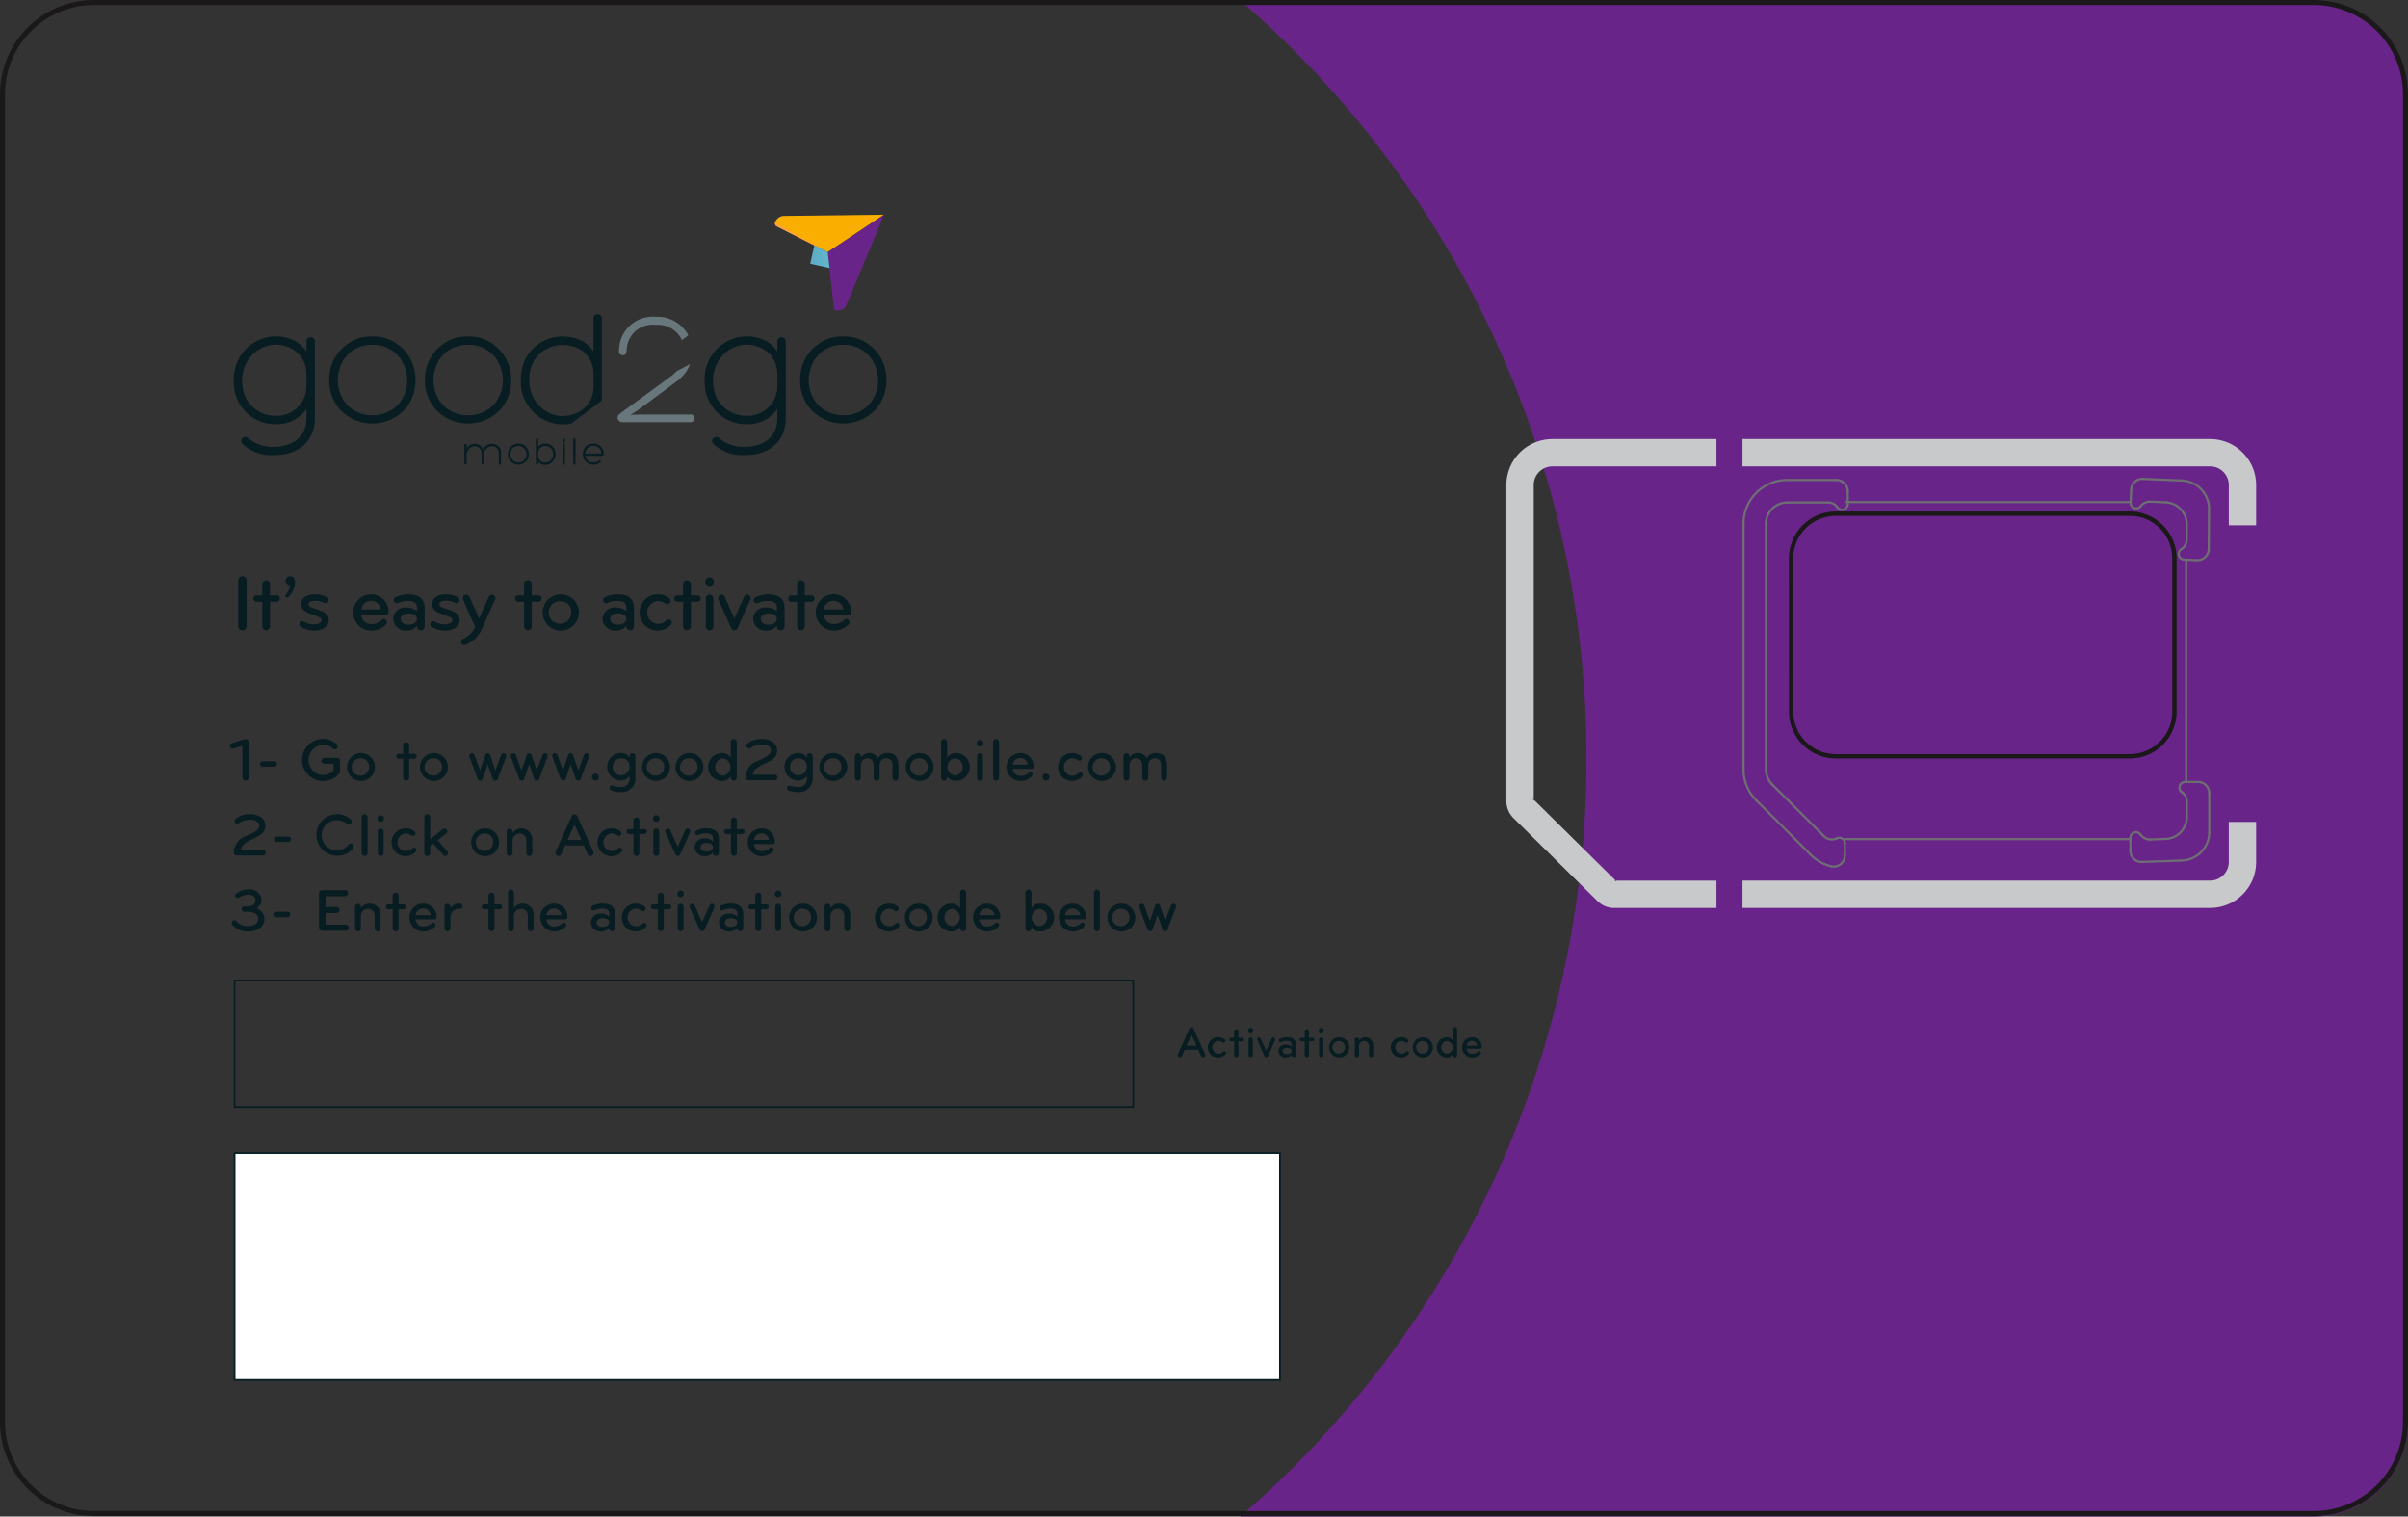 <svg xmlns="http://www.w3.org/2000/svg" xmlns:xlink="http://www.w3.org/1999/xlink" width="276.371" height="174.066" viewBox="0 0 276.371 174.066">
    <rect x="0" y="0" width="276.371" height="174.066" fill="#333333" stroke="none"/>
    <defs>
        <style>
            .cls-1{fill:#67777b}.cls-2{fill:url(#linear-gradient)}.cls-3{fill:#fea13d}.cls-4{fill:url(#linear-gradient-2)}.cls-5{fill:#692489}.cls-6{fill:url(#linear-gradient-3)}.cls-7{fill:#071d22}.cls-10,.cls-12,.cls-8{fill:none}.cls-8,.cls-9{stroke:#071d22;stroke-miterlimit:10;stroke-width:.2px}.cls-9{fill:#fff}.cls-10{stroke:#1a1818;stroke-width:.5px}.cls-11{fill:#c7c9cb}.cls-12{stroke:#6d6f72;stroke-linecap:round;stroke-linejoin:round;stroke-width:.25px}.cls-13{fill:#1a1818}
        </style>
        <linearGradient id="linear-gradient" x1="145.551" x2="146.571" y1="-204.964" y2="-202.954" gradientUnits="objectBoundingBox">
            <stop offset="0" stop-color="#ff6a00"/>
            <stop offset="1" stop-color="#f9ae00"/>
        </linearGradient>
        <linearGradient id="linear-gradient-2" x1="-8.735" x2="-9.341" y1="6.815" y2="7.704" gradientUnits="objectBoundingBox">
            <stop offset="0" stop-color="#692489"/>
            <stop offset="1" stop-color="#5fb8cc"/>
        </linearGradient>
        <linearGradient id="linear-gradient-3" x2="1" y1=".5" y2=".5" xlink:href="#linear-gradient-2"/>
    </defs>
    <g id="sim_card_-_back" data-name="sim card - back" transform="translate(-328.441 -83.768)">
        <g id="Design" transform="translate(354.824 83.821)">
            <g id="Group_1071" data-name="Group 1071" transform="translate(.456 24.59)">
                <g id="Group_1066" data-name="Group 1066" transform="translate(44.044 11.72)">
                    <path id="Path_1748" d="M391.343 120.145a.4.4 0 0 0 .427-.387 3.924 3.924 0 0 1 .036-.478 2.979 2.979 0 0 1 3.3-2.617 3.044 3.044 0 0 1 3.023 1.758l.739-.557a4 4 0 0 0-3.743-2.123 3.868 3.868 0 0 0-4.185 3.41 6.008 6.008 0 0 0-.036.607.366.366 0 0 0 .152.3.489.489 0 0 0 .287.087z" class="cls-1" data-name="Path 1748" transform="translate(-390.746 -115.741)"/>
                    <path id="Path_1749" d="M399.095 126.3h-5.824l-1.035.045.855-.54 4.381-3.252a4.545 4.545 0 0 0 1.622-2.047l-1.567.83a4.521 4.521 0 0 1-.648.574c-1.168.873-2.357 1.74-3.545 2.6-.786.577-1.57 1.148-2.347 1.722a.543.543 0 0 0-.2.587.556.556 0 0 0 .5.361h7.813a.445.445 0 1 0 0-.885z" class="cls-1" data-name="Path 1749" transform="translate(-390.765 -115.086)"/>
                </g>
                <g id="Group_1069" data-name="Group 1069" transform="translate(62.108)">
                    <g id="Group_1068" data-name="Group 1068">
                        <g id="Group_1067" data-name="Group 1067">
                            <path id="Path_1750" d="M407.65 105.576l11.512-.139-6.462 4.3-5.839-2.966c-.548-.282.051-1.183.789-1.195z" class="cls-2" data-name="Path 1750" transform="translate(-406.648 -105.436)"/>
                            <path id="Path_1751" d="M406.858 106.658l5.841 2.966-6.04-3.4a.361.361 0 0 0 .199.434z" class="cls-3" data-name="Path 1751" transform="translate(-406.648 -105.327)"/>
                            <path id="Path_1752" d="M414.115 115.814l4.316-10.378-6.462 4.3.72 6.366c.068.592 1.147.379 1.426-.288z" class="cls-4" data-name="Path 1752" transform="translate(-405.917 -105.436)"/>
                            <path id="Path_1753" d="M412.689 115.58a.377.377 0 0 0 .338.341l-1.058-6.707z" class="cls-5" data-name="Path 1753" transform="translate(-405.917 -104.917)"/>
                        </g>
                    </g>
                    <path id="Path_1754" d="M412.211 109.308l-1.538-.78-.469 2.112 2.212.492z" class="cls-6" data-name="Path 1754" transform="translate(-406.159 -105.011)"/>
                </g>
                <path id="Path_1755" d="M360.846 117.815a.451.451 0 0 0-.471.488v1.157a3.651 3.651 0 0 0-1.115-1.105 4.751 4.751 0 0 0-4.182-.289 4.9 4.9 0 0 0-3.038 4.954 4.739 4.739 0 0 0 4.928 4.771 4.056 4.056 0 0 0 3.406-1.746v1.088c0 2.409-1.995 3.262-3.705 3.262a4.274 4.274 0 0 1-2.988-1.018.514.514 0 0 0-.776.158.493.493 0 0 0 .146.541 4.829 4.829 0 0 0 3.618 1.261c2.834 0 4.667-1.648 4.667-4.2V118.3a.47.47 0 0 0-.49-.485zm-.471 5.745a3.4 3.4 0 0 1-3.411 3.271h-.05a3.8 3.8 0 0 1-3.591-2.253 4.461 4.461 0 0 1-.32-1.554 4.169 4.169 0 0 1 1.564-3.562 3.964 3.964 0 0 1 2.182-.8h.1a4 4 0 0 1 1.688.394 3.228 3.228 0 0 1 1.832 2.9z" class="cls-7" data-name="Path 1755" transform="translate(-352.039 -103.75)"/>
                <path id="Path_1756" d="M368.045 117.895a5.876 5.876 0 0 0-2.873 0 4.946 4.946 0 0 0-3.5 4.486 5.026 5.026 0 0 0 1.145 3.637 5.092 5.092 0 0 0 7.593 0 5.008 5.008 0 0 0 1.145-3.642 4.947 4.947 0 0 0-3.51-4.481zm-1.425 8.88a3.926 3.926 0 0 1-3.04-1.367 4.251 4.251 0 0 1-.717-3.986 3.766 3.766 0 0 1 2.615-2.6 4.319 4.319 0 0 1 1.118-.142 4.815 4.815 0 0 1 1.167.142 3.847 3.847 0 0 1 2.637 2.624 4.218 4.218 0 0 1-.705 3.959 3.966 3.966 0 0 1-3.075 1.37z" class="cls-7" data-name="Path 1756" transform="translate(-350.717 -103.75)"/>
                <path id="Path_1757" d="M377.695 117.895a5.876 5.876 0 0 0-2.873 0 4.941 4.941 0 0 0-3.493 4.486 5.02 5.02 0 0 0 1.144 3.637 5.092 5.092 0 0 0 7.593 0 5.017 5.017 0 0 0 1.144-3.642 4.947 4.947 0 0 0-3.515-4.481zm-1.425 8.88a3.926 3.926 0 0 1-3.04-1.367 4.247 4.247 0 0 1-.715-3.986 3.757 3.757 0 0 1 2.614-2.6 4.312 4.312 0 0 1 1.118-.142 4.792 4.792 0 0 1 1.166.142 3.849 3.849 0 0 1 2.641 2.624 4.221 4.221 0 0 1-.706 3.959 3.968 3.968 0 0 1-3.078 1.37z" class="cls-7" data-name="Path 1757" transform="translate(-349.391 -103.75)"/>
                <path id="Path_1758" d="M419.078 122.374a4.943 4.943 0 0 0-3.514-4.48 5.871 5.871 0 0 0-2.872 0 4.94 4.94 0 0 0-3.5 4.486 5.022 5.022 0 0 0 1.146 3.637 5.088 5.088 0 0 0 7.589 0 5 5 0 0 0 1.151-3.643zm-4.939 4.4a3.928 3.928 0 0 1-3.041-1.367 4.247 4.247 0 0 1-.714-3.986 3.759 3.759 0 0 1 2.614-2.6 4.3 4.3 0 0 1 1.12-.142 4.794 4.794 0 0 1 1.163.142 3.845 3.845 0 0 1 2.64 2.625 4.208 4.208 0 0 1-.707 3.958 3.963 3.963 0 0 1-3.075 1.371z" class="cls-7" data-name="Path 1758" transform="translate(-344.191 -103.75)"/>
                <g id="Group_1070" data-name="Group 1070" transform="translate(26.458 25.67)">
                    <path id="Path_1759" d="M378.186 128.59a1.031 1.031 0 0 0-.73.612.873.873 0 0 0-.395-.491 1.125 1.125 0 0 0-.84-.119 1.07 1.07 0 0 0-.653.475v-.376a.132.132 0 0 0-.137-.133.135.135 0 0 0-.13.133v2.122a.133.133 0 1 0 .266 0V129.8a.986.986 0 0 1 .721-.946.844.844 0 0 1 .636.091.8.8 0 0 1 .346.694v1.177a.135.135 0 1 0 .271 0V129.8a.981.981 0 0 1 .714-.946.812.812 0 0 1 .707.134.719.719 0 0 1 .283.572v1.256a.129.129 0 0 0 .132.138.131.131 0 0 0 .137-.138v-1.27a.935.935 0 0 0-.363-.753 1.147 1.147 0 0 0-.965-.203z" class="cls-7" data-name="Path 1759" transform="translate(-375.302 -127.93)"/>
                    <path id="Path_1760" d="M381.245 128.578a1.358 1.358 0 0 0-.695 0 1.186 1.186 0 0 0-.845 1.083 1.214 1.214 0 0 0 .278.878 1.226 1.226 0 0 0 1.837 0 1.219 1.219 0 0 0 .275-.879 1.191 1.191 0 0 0-.85-1.082zm.374 1.791a.937.937 0 0 1-.72.318.91.91 0 0 1-.706-.318.991.991 0 0 1-.167-.93.874.874 0 0 1 .608-.6 1.068 1.068 0 0 1 .26-.032 1.147 1.147 0 0 1 .272.033.9.9 0 0 1 .614.612.985.985 0 0 1-.161.918z" class="cls-7" data-name="Path 1760" transform="translate(-374.698 -127.934)"/>
                    <path id="Path_1761" d="M384.06 128.7a1.129 1.129 0 0 0-.456-.088h-.032a.991.991 0 0 0-.79.372v-.843a.125.125 0 0 0-.132-.135.129.129 0 0 0-.134.135v2.747a.13.13 0 0 0 .134.138.128.128 0 0 0 .132-.138v-.212a.945.945 0 0 0 .235.217 1.138 1.138 0 0 0 .573.155 1.16 1.16 0 0 0 .439-.085 1.188 1.188 0 0 0 .735-1.2 1.145 1.145 0 0 0-.704-1.063zm.437 1.066a.975.975 0 0 1-.363.831.95.95 0 0 1-.511.187h-.023a.961.961 0 0 1-.394-.09.758.758 0 0 1-.425-.674v-.38a.79.79 0 0 1 .793-.761h.011a.888.888 0 0 1 .834.529.987.987 0 0 1 .081.357z" class="cls-7" data-name="Path 1761" transform="translate(-374.311 -128.006)"/>
                    <path id="Path_1762" d="M385.345 128.023a.131.131 0 0 0-.136.13v.246a.137.137 0 0 0 .274 0v-.246a.131.131 0 0 0-.138-.13z" class="cls-7" data-name="Path 1762" transform="translate(-373.941 -128.004)"/>
                    <path id="Path_1763" d="M385.347 128.554a.133.133 0 0 0-.135.136v2.135a.134.134 0 1 0 .267 0v-2.139a.129.129 0 0 0-.132-.132z" class="cls-7" data-name="Path 1763" transform="translate(-373.941 -127.931)"/>
                    <path id="Path_1764" d="M386.418 128.01a.132.132 0 0 0-.138.131v2.759a.132.132 0 0 0 .138.133.136.136 0 0 0 .131-.133v-2.759a.135.135 0 0 0-.131-.131z" class="cls-7" data-name="Path 1764" transform="translate(-373.794 -128.005)"/>
                    <path id="Path_1765" d="M388.8 128.578a1.353 1.353 0 0 0-.694 0 1.163 1.163 0 0 0-.845 1.083 1.244 1.244 0 0 0 .274.876 1.188 1.188 0 0 0 .929.416h.012a1.174 1.174 0 0 0 .807-.282.129.129 0 0 0 .015-.182.14.14 0 0 0-.193-.014 1.049 1.049 0 0 1-.63.213h-.023a.928.928 0 0 1-.705-.318.892.892 0 0 1-.2-.429h1.911a.2.2 0 0 0 .147-.055.2.2 0 0 0 .048-.15 1.141 1.141 0 0 0-.853-1.158zm.583 1.1h-1.849a.915.915 0 0 1 .655-.852 1.077 1.077 0 0 1 .535 0 .886.886 0 0 1 .661.857z" class="cls-7" data-name="Path 1765" transform="translate(-373.66 -127.934)"/>
                </g>
                <path id="Path_1766" d="M386.8 128.02l3.5-2.64v-9.4a.467.467 0 0 0-.489-.488.448.448 0 0 0-.469.488v3.779a3.681 3.681 0 0 0-1.116-1.105 4.69 4.69 0 0 0-2.291-.614 4.736 4.736 0 0 0-4.928 4.772 4.9 4.9 0 0 0 3.037 4.953 4.788 4.788 0 0 0 1.807.357 4.71 4.71 0 0 0 .949-.102zm-1.077-.848a3.978 3.978 0 0 1-2.185-.8 4.18 4.18 0 0 1-1.567-3.569 4.607 4.607 0 0 1 .32-1.552 3.8 3.8 0 0 1 3.593-2.248h.046a4.061 4.061 0 0 1 1.581.355 3.225 3.225 0 0 1 1.836 2.9v1.6a3.236 3.236 0 0 1-1.831 2.915 4.054 4.054 0 0 1-1.695.392z" class="cls-7" data-name="Path 1766" transform="translate(-348.061 -104.054)"/>
                <path id="Path_1767" d="M408.364 117.815a.452.452 0 0 0-.471.488v1.157a3.635 3.635 0 0 0-1.113-1.105 4.753 4.753 0 0 0-4.183-.289 4.9 4.9 0 0 0-3.036 4.954 4.738 4.738 0 0 0 4.927 4.771 4.051 4.051 0 0 0 3.405-1.746v1.088c0 2.409-1.994 3.262-3.7 3.262a4.284 4.284 0 0 1-2.991-1.018.511.511 0 0 0-.773.158.5.5 0 0 0 .144.541 4.834 4.834 0 0 0 3.62 1.261c2.832 0 4.664-1.648 4.664-4.2V118.3a.468.468 0 0 0-.493-.485zm-.471 5.745a3.4 3.4 0 0 1-3.41 3.271h-.048a3.8 3.8 0 0 1-3.594-2.253 4.568 4.568 0 0 1-.321-1.554 4.172 4.172 0 0 1 1.567-3.562 3.958 3.958 0 0 1 2.18-.8h.1a4.013 4.013 0 0 1 1.69.394 3.224 3.224 0 0 1 1.83 2.9z" class="cls-7" data-name="Path 1767" transform="translate(-345.513 -103.75)"/>
            </g>
            <path id="Path_1768" d="M493.336 170.82a114.859 114.859 0 0 0-39.733-87h123.212a10.81 10.81 0 0 1 10.809 10.809v152.387a10.811 10.811 0 0 1-10.809 10.809H453.6a114.859 114.859 0 0 0 39.736-87.005z" class="cls-5" data-name="Path 1768" transform="translate(-337.635 -83.815)"/>
            <g id="Group_1072" data-name="Group 1072" transform="translate(0 66.089)">
                <path id="Path_1769" d="M352.965 148.124a.488.488 0 0 1-.489-.49v-5.219a.488.488 0 0 1 .489-.49.48.48 0 0 1 .481.49v5.219a.48.48 0 0 1-.481.49z" class="cls-7" data-name="Path 1769" transform="translate(-351.523 -141.924)"/>
                <path id="Path_1770" d="M356.683 144.8h-.762v2.832a.445.445 0 0 1-.889 0V144.8h-.663a.373.373 0 0 1-.363-.373.364.364 0 0 1 .363-.362h.663v-1.305a.445.445 0 0 1 .889 0v1.307h.762a.364.364 0 0 1 .364.362.373.373 0 0 1-.364.371z" class="cls-7" data-name="Path 1770" transform="translate(-351.313 -141.869)"/>
                <path id="Path_1771" d="M357.583 144.311a.2.2 0 0 1-.155.064.241.241 0 0 1-.108-.027.193.193 0 0 1-.064-.263 1.839 1.839 0 0 0 .49-1.117.555.555 0 0 1-.481-.525.523.523 0 0 1 .518-.519c.39 0 .563.328.563.681a2.4 2.4 0 0 1-.763 1.706z" class="cls-7" data-name="Path 1771" transform="translate(-350.87 -141.924)"/>
                <path id="Path_1772" d="M360.319 147.909a3.077 3.077 0 0 1-1.451-.4.411.411 0 0 1-.219-.345.389.389 0 0 1 .038-.138.308.308 0 0 1 .281-.208.348.348 0 0 1 .182.055 2.215 2.215 0 0 0 1.116.317c.445 0 .927-.126.927-.481 0-.272-.246-.372-1.171-.689-.762-.264-1.162-.607-1.162-1.171 0-.671.672-1.1 1.552-1.1a2.918 2.918 0 0 1 1.363.308.378.378 0 0 1 .243.337.318.318 0 0 1-.026.126.363.363 0 0 1-.346.235.282.282 0 0 1-.126-.026 2.4 2.4 0 0 0-1.035-.246c-.481 0-.781.109-.781.4s.237.354.918.572c.825.272 1.406.553 1.406 1.234-.003.667-.611 1.22-1.709 1.22z" class="cls-7" data-name="Path 1772" transform="translate(-350.675 -141.673)"/>
                <path id="Path_1773" d="M367.808 146.1H365a1.147 1.147 0 0 0 1.189 1.062 1.674 1.674 0 0 0 1.181-.5.28.28 0 0 1 .217-.082.382.382 0 0 1 .291.146.365.365 0 0 1 .072.208.423.423 0 0 1-.126.29 2.35 2.35 0 0 1-1.662.681 2.071 2.071 0 0 1-2.078-2.078 2.05 2.05 0 0 1 2.052-2.079 1.983 1.983 0 0 1 1.995 2.06.307.307 0 0 1-.323.292zm-1.668-1.6a1.092 1.092 0 0 0-1.118.98h2.234a1.114 1.114 0 0 0-1.116-.98z" class="cls-7" data-name="Path 1773" transform="translate(-349.928 -141.673)"/>
                <path id="Path_1774" d="M371.291 147.873a.445.445 0 0 1-.445-.445v-.082a1.443 1.443 0 0 1-1.226.563 1.418 1.418 0 0 1-1.5-1.334 1.35 1.35 0 0 1 1.515-1.316 1.746 1.746 0 0 1 1.216.417v-.346c0-.607-.326-.825-1.061-.825a2.681 2.681 0 0 0-1.108.235.451.451 0 0 1-.155.027.35.35 0 0 1-.317-.2.426.426 0 0 1-.035-.146.406.406 0 0 1 .208-.336 3.3 3.3 0 0 1 1.48-.336c1.117 0 1.87.427 1.87 1.6v2.078a.445.445 0 0 1-.442.446zm-1.4-1.933c-.436 0-.9.164-.9.636s.48.653.889.653c.454 0 .962-.208.962-.653.005-.5-.504-.637-.948-.637z" class="cls-7" data-name="Path 1774" transform="translate(-349.374 -141.673)"/>
                <path id="Path_1775" d="M373.526 147.909a3.077 3.077 0 0 1-1.451-.4.412.412 0 0 1-.22-.345.389.389 0 0 1 .038-.138.308.308 0 0 1 .281-.208.348.348 0 0 1 .182.055 2.215 2.215 0 0 0 1.116.317c.445 0 .927-.126.927-.481 0-.272-.246-.372-1.171-.689-.762-.264-1.162-.607-1.162-1.171 0-.671.672-1.1 1.552-1.1a2.918 2.918 0 0 1 1.363.308.378.378 0 0 1 .243.337.318.318 0 0 1-.026.126.363.363 0 0 1-.346.235.282.282 0 0 1-.126-.026 2.4 2.4 0 0 0-1.035-.246c-.481 0-.781.109-.781.4s.237.354.918.572c.825.272 1.406.553 1.406 1.234-.002.667-.61 1.22-1.708 1.22z" class="cls-7" data-name="Path 1775" transform="translate(-348.862 -141.673)"/>
                <path id="Path_1776" d="M378.868 144.347l-1.451 3.248a3.575 3.575 0 0 1-1.943 1.943.431.431 0 0 1-.146.038.381.381 0 0 1-.363-.382.371.371 0 0 1 .246-.345 2.789 2.789 0 0 0 1.38-1.389c-.136-.3-1.425-3.078-1.425-3.268a.412.412 0 0 1 .245-.381.425.425 0 0 1 .155-.027.4.4 0 0 1 .363.237l1.117 2.486 1.108-2.486a.4.4 0 0 1 .363-.237.32.32 0 0 1 .126.027.393.393 0 0 1 .264.372.345.345 0 0 1-.039.164z" class="cls-7" data-name="Path 1776" transform="translate(-348.434 -141.669)"/>
                <path id="Path_1777" d="M383.1 144.8h-.762v2.832a.445.445 0 0 1-.889 0V144.8h-.663a.373.373 0 0 1-.363-.373.364.364 0 0 1 .363-.362h.663v-1.305a.445.445 0 0 1 .889 0v1.307h.762a.365.365 0 0 1 .364.362.373.373 0 0 1-.364.371z" class="cls-7" data-name="Path 1777" transform="translate(-347.685 -141.869)"/>
                <path id="Path_1778" d="M385.283 147.909a2.078 2.078 0 1 1 2.078-2.078 2.072 2.072 0 0 1-2.078 2.078zm0-3.368a1.293 1.293 0 1 0 1.2 1.29 1.209 1.209 0 0 0-1.2-1.29z" class="cls-7" data-name="Path 1778" transform="translate(-347.303 -141.673)"/>
                <path id="Path_1779" d="M392.418 147.873a.445.445 0 0 1-.445-.445v-.082a1.443 1.443 0 0 1-1.226.563 1.418 1.418 0 0 1-1.5-1.334 1.35 1.35 0 0 1 1.515-1.316 1.748 1.748 0 0 1 1.216.417v-.346c0-.607-.326-.825-1.061-.825a2.681 2.681 0 0 0-1.108.235.45.45 0 0 1-.155.027.35.35 0 0 1-.317-.2.426.426 0 0 1-.035-.146.406.406 0 0 1 .208-.336 3.3 3.3 0 0 1 1.48-.336c1.117 0 1.87.427 1.87 1.6v2.078a.445.445 0 0 1-.442.446zm-1.4-1.933c-.436 0-.9.164-.9.636s.48.653.889.653c.454 0 .962-.208.962-.653.005-.5-.504-.637-.948-.637z" class="cls-7" data-name="Path 1779" transform="translate(-346.473 -141.673)"/>
                <path id="Path_1780" d="M396.569 147.264a2.163 2.163 0 0 1-1.507.645 2.078 2.078 0 1 1 0-4.157 1.945 1.945 0 0 1 1.343.454.427.427 0 0 1 .135.308.386.386 0 0 1-.081.227.38.38 0 0 1-.291.146.425.425 0 0 1-.246-.083 1.419 1.419 0 0 0-.861-.281 1.311 1.311 0 0 0 0 2.614 1.447 1.447 0 0 0 1.016-.416.349.349 0 0 1 .237-.091.377.377 0 0 1 .281.117.316.316 0 0 1 .091.227.432.432 0 0 1-.117.29z" class="cls-7" data-name="Path 1780" transform="translate(-345.96 -141.673)"/>
                <path id="Path_1781" d="M399.153 144.8h-.762v2.832a.445.445 0 0 1-.889 0V144.8h-.663a.373.373 0 0 1-.363-.373.364.364 0 0 1 .363-.362h.663v-1.305a.445.445 0 0 1 .889 0v1.307h.762a.364.364 0 0 1 .363.362.372.372 0 0 1-.363.371z" class="cls-7" data-name="Path 1781" transform="translate(-345.48 -141.869)"/>
                <path id="Path_1782" d="M400.109 143.033a.489.489 0 0 1-.49-.49.5.5 0 0 1 .49-.5.5.5 0 0 1 .5.5.5.5 0 0 1-.5.49zm0 5.074a.437.437 0 0 1-.436-.445v-3.2a.437.437 0 0 1 .436-.444.444.444 0 0 1 .444.444v3.2a.444.444 0 0 1-.444.445z" class="cls-7" data-name="Path 1782" transform="translate(-345.049 -141.907)"/>
                <path id="Path_1783" d="M404.605 144.347l-1.471 3.286a.412.412 0 0 1-.363.235.4.4 0 0 1-.354-.235l-1.479-3.286a.345.345 0 0 1-.038-.164.4.4 0 0 1 .237-.363.448.448 0 0 1 .164-.036.394.394 0 0 1 .362.237l1.108 2.486 1.117-2.486a.4.4 0 0 1 .363-.237.374.374 0 0 1 .146.027.421.421 0 0 1 .245.381.309.309 0 0 1-.037.155z" class="cls-7" data-name="Path 1783" transform="translate(-344.872 -141.669)"/>
                <path id="Path_1784" d="M407.611 147.873a.445.445 0 0 1-.445-.445v-.082a1.441 1.441 0 0 1-1.225.563 1.419 1.419 0 0 1-1.5-1.334 1.35 1.35 0 0 1 1.515-1.316 1.751 1.751 0 0 1 1.217.417v-.346c0-.607-.326-.825-1.062-.825a2.681 2.681 0 0 0-1.108.235.444.444 0 0 1-.154.027.352.352 0 0 1-.318-.2.453.453 0 0 1-.035-.146.4.4 0 0 1 .209-.336 3.3 3.3 0 0 1 1.48-.336c1.116 0 1.869.427 1.869 1.6v2.078a.445.445 0 0 1-.443.446zm-1.4-1.933c-.436 0-.9.164-.9.636s.481.653.889.653c.455 0 .962-.208.962-.653.005-.5-.502-.637-.948-.637z" class="cls-7" data-name="Path 1784" transform="translate(-344.386 -141.673)"/>
                <path id="Path_1785" d="M410.654 144.8h-.762v2.832a.445.445 0 0 1-.889 0V144.8h-.663a.373.373 0 0 1-.363-.373.364.364 0 0 1 .363-.362h.66v-1.305a.445.445 0 0 1 .889 0v1.307h.762a.364.364 0 0 1 .363.362.372.372 0 0 1-.36.371z" class="cls-7" data-name="Path 1785" transform="translate(-343.901 -141.869)"/>
                <path id="Path_1786" d="M414.481 146.1h-2.8a1.148 1.148 0 0 0 1.19 1.062 1.669 1.669 0 0 0 1.179-.5.284.284 0 0 1 .218-.082.382.382 0 0 1 .291.146.365.365 0 0 1 .072.208.423.423 0 0 1-.126.29 2.352 2.352 0 0 1-1.662.681 2.071 2.071 0 0 1-2.078-2.078 2.049 2.049 0 0 1 2.051-2.079 1.983 1.983 0 0 1 2 2.06.307.307 0 0 1-.335.292zm-1.67-1.607a1.092 1.092 0 0 0-1.117.98h2.234a1.115 1.115 0 0 0-1.116-.973z" class="cls-7" data-name="Path 1786" transform="translate(-343.519 -141.673)"/>
                <path id="Path_1787" d="M353.443 163.128a.364.364 0 0 1-.365-.356v-3.658c-.152.049-.937.329-1.1.343h-.02a.326.326 0 0 1-.322-.322.2.2 0 0 1 .007-.064.3.3 0 0 1 .209-.238c.175-.056 1.336-.448 1.54-.475.013 0 .027-.007.034-.007a.354.354 0 0 1 .363.357v4.063a.351.351 0 0 1-.346.357z" class="cls-7" data-name="Path 1787" transform="translate(-351.638 -139.668)"/>
                <path id="Path_1788" d="M356.3 161.211h-1.329a.308.308 0 0 1 0-.615h1.329a.308.308 0 1 1 0 .615z" class="cls-7" data-name="Path 1788" transform="translate(-351.222 -139.36)"/>
                <path id="Path_1789" d="M363.2 162.306a2.421 2.421 0 1 1-1.908-3.972 2.289 2.289 0 0 1 1.595.594.386.386 0 0 1 .125.28.326.326 0 0 1-.322.321.347.347 0 0 1-.216-.068 1.741 1.741 0 0 0-1.182-.441 1.735 1.735 0 0 0 0 3.462 1.671 1.671 0 0 0 1.244-.5l-.006-.8h-1.029a.336.336 0 1 1 0-.671h1.407a.364.364 0 0 1 .378.378v1.189a.319.319 0 0 1-.086.228z" class="cls-7" data-name="Path 1789" transform="translate(-350.637 -139.67)"/>
                <path id="Path_1790" d="M365.066 162.964a1.6 1.6 0 1 1 1.6-1.6 1.6 1.6 0 0 1-1.6 1.6zm0-2.6a1 1 0 1 0 .925.994.931.931 0 0 0-.925-.99z" class="cls-7" data-name="Path 1790" transform="translate(-350.014 -139.475)"/>
                <path id="Path_1791" d="M370.493 160.569h-.587v2.181a.344.344 0 0 1-.687 0v-2.181h-.51a.286.286 0 0 1-.28-.287.281.281 0 0 1 .28-.281h.51V159a.344.344 0 0 1 .687 0v1h.587a.281.281 0 0 1 .279.281.286.286 0 0 1-.279.288z" class="cls-7" data-name="Path 1791" transform="translate(-349.332 -139.626)"/>
                <path id="Path_1792" d="M372.422 162.964a1.6 1.6 0 1 1 1.6-1.6 1.6 1.6 0 0 1-1.6 1.6zm0-2.6a1 1 0 1 0 .924.994.931.931 0 0 0-.924-.99z" class="cls-7" data-name="Path 1792" transform="translate(-349.004 -139.475)"/>
                <path id="Path_1793" d="M380.014 160.2l-.952 2.532a.3.3 0 0 1-.287.194.31.31 0 0 1-.287-.2l-.574-1.687-.573 1.687a.3.3 0 0 1-.28.2.313.313 0 0 1-.293-.194l-.952-2.532a.325.325 0 0 1-.019-.113.314.314 0 0 1 .189-.287.327.327 0 0 1 .118-.02.285.285 0 0 1 .279.189l.652 1.775.6-1.762a.292.292 0 0 1 .279-.2.3.3 0 0 1 .28.2l.6 1.762.657-1.769a.292.292 0 0 1 .28-.2.336.336 0 0 1 .118.02.316.316 0 0 1 .189.287.339.339 0 0 1-.024.118z" class="cls-7" data-name="Path 1793" transform="translate(-348.32 -139.471)"/>
                <path id="Path_1794" d="M384.2 160.2l-.951 2.532a.3.3 0 0 1-.287.194.309.309 0 0 1-.287-.2l-.574-1.687-.573 1.687a.3.3 0 0 1-.28.2.312.312 0 0 1-.293-.194L380 160.2a.3.3 0 0 1-.02-.113.316.316 0 0 1 .189-.287.338.338 0 0 1 .119-.02.286.286 0 0 1 .279.189l.651 1.775.6-1.762a.292.292 0 0 1 .279-.2.3.3 0 0 1 .28.2l.6 1.762.657-1.769a.293.293 0 0 1 .28-.2.338.338 0 0 1 .119.02.316.316 0 0 1 .189.287.341.341 0 0 1-.022.118z" class="cls-7" data-name="Path 1794" transform="translate(-347.746 -139.471)"/>
                <path id="Path_1795" d="M388.382 160.2l-.952 2.532a.3.3 0 0 1-.287.194.31.31 0 0 1-.287-.2l-.574-1.687-.573 1.687a.3.3 0 0 1-.28.2.311.311 0 0 1-.292-.194l-.952-2.532a.3.3 0 0 1-.02-.113.314.314 0 0 1 .189-.287.329.329 0 0 1 .119-.02.286.286 0 0 1 .279.189l.651 1.775.6-1.762a.292.292 0 0 1 .279-.2.3.3 0 0 1 .28.2l.6 1.762.657-1.769a.293.293 0 0 1 .28-.2.336.336 0 0 1 .118.02.316.316 0 0 1 .189.287.339.339 0 0 1-.024.118z" class="cls-7" data-name="Path 1795" transform="translate(-347.171 -139.471)"/>
                <path id="Path_1796" d="M388.581 162.636a.4.4 0 1 1 .4-.4.4.4 0 0 1-.4.4z" class="cls-7" data-name="Path 1796" transform="translate(-346.619 -139.189)"/>
                <path id="Path_1797" d="M391.268 164.243a2.579 2.579 0 0 1-1.1-.2.279.279 0 0 1-.181-.251.311.311 0 0 1 .014-.111.27.27 0 0 1 .042-.071.265.265 0 0 1 .216-.118.291.291 0 0 1 .106.02 2.714 2.714 0 0 0 .9.147.9.9 0 0 0 1.008-.959v-.329a1.152 1.152 0 0 1-.986.546 1.577 1.577 0 0 1 0-3.154 1.121 1.121 0 0 1 .979.524v-.154a.342.342 0 0 1 .685 0v2.5a1.54 1.54 0 0 1-1.683 1.61zm.084-3.875a.97.97 0 1 0 .924.964.907.907 0 0 0-.924-.964z" class="cls-7" data-name="Path 1797" transform="translate(-346.405 -139.475)"/>
                <path id="Path_1798" d="M394.839 162.964a1.6 1.6 0 1 1 1.6-1.6 1.6 1.6 0 0 1-1.6 1.6zm0-2.6a1 1 0 1 0 .925.994.931.931 0 0 0-.925-.99z" class="cls-7" data-name="Path 1798" transform="translate(-345.925 -139.475)"/>
                <path id="Path_1799" d="M398.208 162.964a1.6 1.6 0 1 1 1.6-1.6 1.6 1.6 0 0 1-1.6 1.6zm0-2.6a1 1 0 1 0 .923.994.931.931 0 0 0-.923-.99z" class="cls-7" data-name="Path 1799" transform="translate(-345.463 -139.475)"/>
                <path id="Path_1800" d="M402.833 163.128a.342.342 0 0 1-.342-.341v-.162a1.125 1.125 0 0 1-1 .532 1.6 1.6 0 0 1 0-3.2 1.119 1.119 0 0 1 1 .538v-1.8a.342.342 0 0 1 .685 0v4.1a.342.342 0 0 1-.343.333zm-1.259-2.566a1 1 0 0 0 0 1.987 1 1 0 0 0 0-1.987z" class="cls-7" data-name="Path 1800" transform="translate(-345 -139.668)"/>
                <path id="Path_1801" d="M407.027 163.076h-3.034a.326.326 0 0 1-.315-.33 2.021 2.021 0 0 1 1.421-1.9c.825-.4 1.489-.637 1.489-1.2 0-.475-.553-.671-1.021-.671a2.152 2.152 0 0 0-1.308.406.258.258 0 0 1-.16.049.358.358 0 0 1-.266-.126.307.307 0 0 1-.063-.189.4.4 0 0 1 .167-.295 2.7 2.7 0 0 1 1.623-.481c.812 0 1.741.432 1.741 1.3s-.678 1.2-1.384 1.525c-.511.238-1.384.615-1.4 1.279h2.51a.313.313 0 0 1 .315.314.32.32 0 0 1-.315.319z" class="cls-7" data-name="Path 1801" transform="translate(-344.491 -139.67)"/>
                <path id="Path_1802" d="M409.159 164.243a2.579 2.579 0 0 1-1.1-.2.277.277 0 0 1-.181-.251.336.336 0 0 1 .013-.111.306.306 0 0 1 .042-.071.267.267 0 0 1 .217-.118.3.3 0 0 1 .106.02 2.709 2.709 0 0 0 .9.147.9.9 0 0 0 1.006-.959v-.329a1.15 1.15 0 0 1-.986.546 1.577 1.577 0 0 1 0-3.154 1.121 1.121 0 0 1 .979.524v-.154a.343.343 0 0 1 .686 0v2.5a1.541 1.541 0 0 1-1.682 1.61zm.084-3.875a.97.97 0 1 0 .922.964.908.908 0 0 0-.922-.964z" class="cls-7" data-name="Path 1802" transform="translate(-343.948 -139.475)"/>
                <path id="Path_1803" d="M412.731 162.964a1.6 1.6 0 1 1 1.6-1.6 1.6 1.6 0 0 1-1.6 1.6zm0-2.6a1 1 0 1 0 .925.994.931.931 0 0 0-.925-.99z" class="cls-7" data-name="Path 1803" transform="translate(-343.468 -139.475)"/>
                <path id="Path_1804" d="M419.364 162.934a.336.336 0 0 1-.336-.341v-1.385c0-.475-.21-.839-.713-.839a.749.749 0 0 0-.763.818v1.407a.336.336 0 0 1-.336.341.349.349 0 0 1-.35-.341v-1.385c0-.475-.209-.839-.713-.839a.759.759 0 0 0-.761.846v1.378a.343.343 0 0 1-.343.341.336.336 0 0 1-.336-.341v-2.456a.342.342 0 1 1 .685 0v.147a1.131 1.131 0 0 1 .938-.524 1.09 1.09 0 0 1 1.02.6 1.277 1.277 0 0 1 1.119-.6c.853 0 1.232.588 1.232 1.406v1.427a.343.343 0 0 1-.343.34z" class="cls-7" data-name="Path 1804" transform="translate(-342.976 -139.475)"/>
                <path id="Path_1805" d="M421.437 162.964a1.6 1.6 0 1 1 1.6-1.6 1.6 1.6 0 0 1-1.6 1.6zm0-2.6a1 1 0 1 0 .925.994.931.931 0 0 0-.925-.99z" class="cls-7" data-name="Path 1805" transform="translate(-342.272 -139.475)"/>
                <path id="Path_1806" d="M425.1 163.157a1.125 1.125 0 0 1-1-.532v.162a.342.342 0 0 1-.685 0v-4.1a.342.342 0 0 1 .685 0v1.8a1.186 1.186 0 0 1 1-.538 1.6 1.6 0 0 1 0 3.2zm-.083-2.6a1 1 0 0 0 0 1.987 1 1 0 0 0 0-1.987z" class="cls-7" data-name="Path 1806" transform="translate(-341.78 -139.668)"/>
                <path id="Path_1807" d="M427.379 159.206a.376.376 0 0 1-.378-.378.381.381 0 0 1 .378-.384.387.387 0 0 1 .384.384.382.382 0 0 1-.384.378zm0 3.909a.336.336 0 0 1-.336-.341v-2.462a.337.337 0 0 1 .336-.342.343.343 0 0 1 .342.342v2.462a.342.342 0 0 1-.342.341z" class="cls-7" data-name="Path 1807" transform="translate(-341.288 -139.655)"/>
                <path id="Path_1808" d="M429 163.128a.337.337 0 0 1-.342-.336v-4.1a.343.343 0 0 1 .342-.342.338.338 0 0 1 .337.342v4.1a.332.332 0 0 1-.337.336z" class="cls-7" data-name="Path 1808" transform="translate(-341.061 -139.668)"/>
                <path id="Path_1809" d="M432.884 161.571h-2.161a.885.885 0 0 0 .916.819 1.289 1.289 0 0 0 .91-.384.221.221 0 0 1 .168-.064.289.289 0 0 1 .223.113.279.279 0 0 1 .057.162.331.331 0 0 1-.1.223 1.815 1.815 0 0 1-1.281.525 1.6 1.6 0 0 1-1.6-1.6 1.579 1.579 0 0 1 1.58-1.6 1.529 1.529 0 0 1 1.54 1.588.236.236 0 0 1-.252.218zm-1.287-1.237a.842.842 0 0 0-.86.755h1.721a.859.859 0 0 0-.858-.756z" class="cls-7" data-name="Path 1809" transform="translate(-340.874 -139.475)"/>
                <path id="Path_1810" d="M434.047 162.636a.4.4 0 1 1 .4-.4.4.4 0 0 1-.4.4z" class="cls-7" data-name="Path 1810" transform="translate(-340.375 -139.189)"/>
                <path id="Path_1811" d="M437.973 162.466a1.666 1.666 0 0 1-1.162.5 1.6 1.6 0 0 1 0-3.2 1.5 1.5 0 0 1 1.035.349.329.329 0 0 1 .106.239.3.3 0 0 1-.287.287.32.32 0 0 1-.189-.064 1.1 1.1 0 0 0-.665-.216 1.01 1.01 0 0 0 0 2.013 1.117 1.117 0 0 0 .785-.321.266.266 0 0 1 .181-.069.29.29 0 0 1 .217.091.239.239 0 0 1 .069.174.332.332 0 0 1-.09.217z" class="cls-7" data-name="Path 1811" transform="translate(-340.161 -139.475)"/>
                <path id="Path_1812" d="M439.84 162.964a1.6 1.6 0 1 1 1.6-1.6 1.6 1.6 0 0 1-1.6 1.6zm0-2.6a1 1 0 1 0 .924.994.931.931 0 0 0-.924-.99z" class="cls-7" data-name="Path 1812" transform="translate(-339.745 -139.475)"/>
                <path id="Path_1813" d="M446.471 162.934a.336.336 0 0 1-.336-.341v-1.385c0-.475-.209-.839-.713-.839a.749.749 0 0 0-.763.818v1.407a.336.336 0 0 1-.336.341.348.348 0 0 1-.349-.341v-1.385c0-.475-.21-.839-.713-.839a.76.76 0 0 0-.762.846v1.378a.343.343 0 0 1-.343.341.336.336 0 0 1-.335-.341v-2.456a.343.343 0 1 1 .686 0v.147a1.131 1.131 0 0 1 .937-.524 1.091 1.091 0 0 1 1.021.6 1.274 1.274 0 0 1 1.118-.6c.854 0 1.232.588 1.232 1.406v1.427a.343.343 0 0 1-.344.34z" class="cls-7" data-name="Path 1813" transform="translate(-339.253 -139.475)"/>
                <path id="Path_1814" d="M355.386 170.672h-3.034a.326.326 0 0 1-.315-.329 2.023 2.023 0 0 1 1.421-1.9c.826-.4 1.49-.636 1.49-1.2 0-.475-.554-.671-1.022-.671a2.15 2.15 0 0 0-1.307.4.257.257 0 0 1-.161.049.359.359 0 0 1-.265-.125.31.31 0 0 1-.064-.189.4.4 0 0 1 .168-.295 2.691 2.691 0 0 1 1.622-.482c.812 0 1.742.433 1.742 1.3s-.679 1.2-1.385 1.525c-.51.238-1.384.615-1.4 1.279h2.51a.314.314 0 0 1 .316.314.32.32 0 0 1-.316.324z" class="cls-7" data-name="Path 1814" transform="translate(-351.583 -138.627)"/>
                <path id="Path_1815" d="M357.755 168.808h-1.33a.308.308 0 1 1 0-.615h1.33a.308.308 0 0 1 0 .615z" class="cls-7" data-name="Path 1815" transform="translate(-351.023 -138.316)"/>
                <path id="Path_1816" d="M364.578 169.867a2.388 2.388 0 1 1-1.839-3.937 2.237 2.237 0 0 1 1.566.608.376.376 0 0 1 .119.259.343.343 0 0 1-.084.223.316.316 0 0 1-.245.119.381.381 0 0 1-.231-.083 1.584 1.584 0 0 0-1.126-.434 1.728 1.728 0 1 0 1.343 2.776.312.312 0 0 1 .238-.1.347.347 0 0 1 .238.09.317.317 0 0 1 .1.238.4.4 0 0 1-.079.241z" class="cls-7" data-name="Path 1816" transform="translate(-350.438 -138.627)"/>
                <path id="Path_1817" d="M365.282 170.725a.337.337 0 0 1-.342-.336v-4.1a.343.343 0 0 1 .342-.342.338.338 0 0 1 .337.342v4.1a.332.332 0 0 1-.337.336z" class="cls-7" data-name="Path 1817" transform="translate(-349.811 -138.625)"/>
                <path id="Path_1818" d="M366.9 166.8a.376.376 0 0 1-.378-.378.381.381 0 0 1 .378-.384.387.387 0 0 1 .383.384.382.382 0 0 1-.383.378zm0 3.909a.337.337 0 0 1-.335-.342v-2.462a.337.337 0 0 1 .335-.342.342.342 0 0 1 .341.342v2.462a.342.342 0 0 1-.341.345z" class="cls-7" data-name="Path 1818" transform="translate(-349.594 -138.612)"/>
                <path id="Path_1819" d="M370.72 170.063a1.67 1.67 0 0 1-1.162.5 1.6 1.6 0 1 1 0-3.2 1.5 1.5 0 0 1 1.035.349.327.327 0 0 1 .106.239.294.294 0 0 1-.287.287.322.322 0 0 1-.189-.064 1.1 1.1 0 0 0-.665-.216 1.01 1.01 0 0 0 0 2.013 1.117 1.117 0 0 0 .785-.321.27.27 0 0 1 .181-.071.294.294 0 0 1 .217.091.242.242 0 0 1 .069.175.334.334 0 0 1-.09.218z" class="cls-7" data-name="Path 1819" transform="translate(-349.397 -138.431)"/>
                <path id="Path_1820" d="M373.682 170.718a.3.3 0 0 1-.245-.1l-1.154-1.315-.349.272v.812a.336.336 0 1 1-.671 0v-4.091a.336.336 0 1 1 .671 0v2.483l1.455-1.126a.312.312 0 0 1 .189-.071.328.328 0 0 1 .245.119.322.322 0 0 1 .077.2.317.317 0 0 1-.126.246l-.986.775 1.119 1.287a.323.323 0 0 1 .076.21.308.308 0 0 1-.301.299z" class="cls-7" data-name="Path 1820" transform="translate(-348.943 -138.625)"/>
                <path id="Path_1821" d="M377.588 170.56a1.6 1.6 0 1 1 1.6-1.6 1.6 1.6 0 0 1-1.6 1.6zm0-2.6a1 1 0 1 0 .924.994.932.932 0 0 0-.924-.99z" class="cls-7" data-name="Path 1821" transform="translate(-348.294 -138.431)"/>
                <path id="Path_1822" d="M382.17 170.531a.336.336 0 0 1-.341-.336V168.8a.756.756 0 0 0-.77-.84.8.8 0 0 0-.811.846v1.394a.332.332 0 0 1-.337.336.337.337 0 0 1-.342-.336v-2.461a.344.344 0 0 1 .336-.35.351.351 0 0 1 .343.35v.154a1.23 1.23 0 0 1 1-.531 1.271 1.271 0 0 1 1.258 1.426v1.412a.331.331 0 0 1-.336.331z" class="cls-7" data-name="Path 1822" transform="translate(-347.802 -138.431)"/>
                <path id="Path_1823" d="M388.658 170.691a.383.383 0 0 1-.147.034.349.349 0 0 1-.322-.21l-.44-.993H385.6l-.441.993a.357.357 0 0 1-.329.21.336.336 0 0 1-.139-.027.354.354 0 0 1-.2-.322.383.383 0 0 1 .028-.154l1.839-4.064a.365.365 0 0 1 .322-.209.352.352 0 0 1 .322.209l1.84 4.064a.394.394 0 0 1 .027.147.343.343 0 0 1-.211.322zm-1.986-3.575l-.79 1.77h1.581z" class="cls-7" data-name="Path 1823" transform="translate(-347.127 -138.625)"/>
                <path id="Path_1824" d="M391.493 170.063a1.67 1.67 0 0 1-1.161.5 1.6 1.6 0 1 1 0-3.2 1.5 1.5 0 0 1 1.035.349.327.327 0 0 1 .106.239.3.3 0 0 1-.064.174.294.294 0 0 1-.223.113.317.317 0 0 1-.189-.064 1.1 1.1 0 0 0-.665-.216 1.01 1.01 0 0 0 0 2.013 1.112 1.112 0 0 0 .784-.321.272.272 0 0 1 .181-.071.3.3 0 0 1 .218.091.241.241 0 0 1 .068.175.329.329 0 0 1-.09.218z" class="cls-7" data-name="Path 1824" transform="translate(-346.544 -138.431)"/>
                <path id="Path_1825" d="M393.729 168.166h-.587v2.181a.344.344 0 0 1-.687 0v-2.181h-.51a.286.286 0 0 1-.28-.288.28.28 0 0 1 .28-.28h.51v-1.007a.344.344 0 0 1 .687 0v1.009h.587a.281.281 0 0 1 .28.28.287.287 0 0 1-.28.286z" class="cls-7" data-name="Path 1825" transform="translate(-346.141 -138.583)"/>
                <path id="Path_1826" d="M394.711 166.8a.376.376 0 0 1-.378-.378.381.381 0 0 1 .378-.384.387.387 0 0 1 .384.384.382.382 0 0 1-.384.378zm0 3.909a.337.337 0 0 1-.336-.342v-2.462a.337.337 0 0 1 .336-.342.343.343 0 0 1 .342.342v2.462a.343.343 0 0 1-.342.345z" class="cls-7" data-name="Path 1826" transform="translate(-345.775 -138.612)"/>
                <path id="Path_1827" d="M398.422 167.814l-1.133 2.533a.318.318 0 0 1-.28.181.307.307 0 0 1-.273-.181l-1.14-2.533a.264.264 0 0 1-.028-.125.31.31 0 0 1 .182-.28.354.354 0 0 1 .126-.028.306.306 0 0 1 .279.182l.854 1.916.86-1.916a.306.306 0 0 1 .28-.182.284.284 0 0 1 .113.022.325.325 0 0 1 .189.293.238.238 0 0 1-.029.118z" class="cls-7" data-name="Path 1827" transform="translate(-345.605 -138.428)"/>
                <path id="Path_1828" d="M400.982 170.531a.342.342 0 0 1-.341-.342v-.063a1.113 1.113 0 0 1-.944.433 1.092 1.092 0 0 1-1.154-1.028 1.04 1.04 0 0 1 1.167-1.013 1.345 1.345 0 0 1 .938.322v-.267c0-.469-.251-.636-.819-.636a2.056 2.056 0 0 0-.853.182.31.31 0 0 1-.119.022.268.268 0 0 1-.243-.155.272.272 0 0 1 .132-.37 2.534 2.534 0 0 1 1.141-.259c.86 0 1.44.329 1.44 1.231v1.6a.343.343 0 0 1-.345.343zm-1.076-1.49c-.337 0-.693.126-.693.49s.371.5.685.5c.35 0 .743-.161.743-.5-.001-.384-.393-.49-.735-.49z" class="cls-7" data-name="Path 1828" transform="translate(-345.197 -138.431)"/>
                <path id="Path_1829" d="M403.572 168.166h-.587v2.181a.344.344 0 0 1-.687 0v-2.181h-.51a.286.286 0 0 1-.28-.288.28.28 0 0 1 .28-.28h.51v-1.007a.344.344 0 0 1 .687 0v1.009h.587a.28.28 0 0 1 .279.28.286.286 0 0 1-.279.286z" class="cls-7" data-name="Path 1829" transform="translate(-344.789 -138.583)"/>
                <path id="Path_1830" d="M406.766 169.168h-2.161a.885.885 0 0 0 .916.819 1.289 1.289 0 0 0 .91-.384.22.22 0 0 1 .167-.064.289.289 0 0 1 .224.113.276.276 0 0 1 .057.16.332.332 0 0 1-.1.224 1.814 1.814 0 0 1-1.281.524 1.6 1.6 0 0 1-1.6-1.6 1.58 1.58 0 0 1 1.581-1.6 1.53 1.53 0 0 1 1.54 1.588.236.236 0 0 1-.253.22zm-1.287-1.237a.841.841 0 0 0-.86.755h1.721a.859.859 0 0 0-.861-.756z" class="cls-7" data-name="Path 1830" transform="translate(-344.461 -138.431)"/>
                <path id="Path_1831" d="M353.732 178.359a2.409 2.409 0 0 1-1.832-.755.384.384 0 0 1-.077-.231.3.3 0 0 1 .084-.217.323.323 0 0 1 .231-.091.281.281 0 0 1 .224.1 1.694 1.694 0 0 0 1.371.566c.532 0 1.133-.238 1.133-.838 0-.553-.511-.805-1.315-.805h-.293a.306.306 0 0 1-.3-.308.3.3 0 0 1 .3-.3h.342c.574 0 .952-.231.952-.679s-.392-.664-.834-.664a1.751 1.751 0 0 0-1.062.342.291.291 0 0 1-.391-.064.256.256 0 0 1-.057-.147.335.335 0 0 1 .119-.243 2.342 2.342 0 0 1 1.448-.5 1.31 1.31 0 0 1 1.468 1.209 1.147 1.147 0 0 1-.566.966 1.279 1.279 0 0 1 .9 1.224c0 .976-.957 1.435-1.845 1.435z" class="cls-7" data-name="Path 1831" transform="translate(-351.613 -137.584)"/>
                <path id="Path_1832" d="M357.65 176.4h-1.33a.308.308 0 0 1 0-.615h1.33a.308.308 0 1 1 0 .615z" class="cls-7" data-name="Path 1832" transform="translate(-351.037 -137.273)"/>
                <path id="Path_1833" d="M363.717 178.258h-2.7a.376.376 0 0 1-.378-.378v-3.91a.37.37 0 0 1 .378-.371h2.594a.346.346 0 0 1 .356.343.357.357 0 0 1-.356.356h-2.224v1.231h1.245a.35.35 0 0 1 0 .7h-1.245v1.328h2.329a.35.35 0 0 1 0 .7z" class="cls-7" data-name="Path 1833" transform="translate(-350.402 -137.574)"/>
                <path id="Path_1834" d="M366.866 178.127a.337.337 0 0 1-.342-.336V176.4a.754.754 0 0 0-.77-.839.8.8 0 0 0-.811.846v1.385a.332.332 0 0 1-.337.336.336.336 0 0 1-.341-.336v-2.461a.344.344 0 0 1 .335-.35.35.35 0 0 1 .342.35v.154a1.232 1.232 0 0 1 1-.531 1.271 1.271 0 0 1 1.259 1.426v1.413a.331.331 0 0 1-.335.334z" class="cls-7" data-name="Path 1834" transform="translate(-349.904 -137.388)"/>
                <path id="Path_1835" d="M369.431 175.762h-.588v2.181a.343.343 0 0 1-.686 0v-2.181h-.511a.287.287 0 0 1-.28-.288.281.281 0 0 1 .28-.28h.511v-1.007a.343.343 0 0 1 .686 0v1.007h.588a.281.281 0 0 1 .279.28.287.287 0 0 1-.279.288z" class="cls-7" data-name="Path 1835" transform="translate(-349.478 -137.539)"/>
                <path id="Path_1836" d="M372.624 176.764h-2.161a.884.884 0 0 0 .917.818 1.286 1.286 0 0 0 .909-.384.22.22 0 0 1 .168-.063.291.291 0 0 1 .223.111.279.279 0 0 1 .057.161.324.324 0 0 1-.1.223 1.808 1.808 0 0 1-1.281.525 1.6 1.6 0 0 1-1.6-1.6 1.579 1.579 0 0 1 1.58-1.6 1.528 1.528 0 0 1 1.54 1.587.237.237 0 0 1-.252.222zm-1.287-1.237a.84.84 0 0 0-.859.755h1.72a.857.857 0 0 0-.861-.756z" class="cls-7" data-name="Path 1836" transform="translate(-349.15 -137.388)"/>
                <path id="Path_1837" d="M375.059 175.56a.96.96 0 0 0-1.078.9v1.322a.342.342 0 1 1-.685 0v-2.462a.337.337 0 0 1 .336-.342.349.349 0 0 1 .349.342v.148a1.209 1.209 0 0 1 1.078-.517.3.3 0 0 1 .3.3.3.3 0 0 1-.3.309z" class="cls-7" data-name="Path 1837" transform="translate(-348.664 -137.388)"/>
                <path id="Path_1838" d="M379.107 175.762h-.587v2.181a.344.344 0 0 1-.687 0v-2.181h-.51a.286.286 0 0 1-.28-.288.28.28 0 0 1 .28-.28h.51v-1.007a.344.344 0 0 1 .687 0v1.007h.587a.281.281 0 0 1 .28.28.287.287 0 0 1-.28.288z" class="cls-7" data-name="Path 1838" transform="translate(-348.149 -137.539)"/>
                <path id="Path_1839" d="M382.305 178.321a.331.331 0 0 1-.336-.336v-1.392a.754.754 0 0 0-.769-.839.8.8 0 0 0-.819.846v1.385a.336.336 0 1 1-.671 0v-4.106a.33.33 0 0 1 .336-.334.334.334 0 0 1 .336.334v1.784a1.219 1.219 0 0 1 1-.517 1.271 1.271 0 0 1 1.258 1.426v1.413a.331.331 0 0 1-.335.336z" class="cls-7" data-name="Path 1839" transform="translate(-347.783 -137.581)"/>
                <path id="Path_1840" d="M385.827 176.764h-2.161a.884.884 0 0 0 .917.818 1.291 1.291 0 0 0 .91-.384.216.216 0 0 1 .167-.063.291.291 0 0 1 .223.111.271.271 0 0 1 .057.161.324.324 0 0 1-.1.223 1.808 1.808 0 0 1-1.281.525 1.6 1.6 0 0 1-1.6-1.6 1.579 1.579 0 0 1 1.581-1.6 1.528 1.528 0 0 1 1.539 1.587.237.237 0 0 1-.252.222zm-1.286-1.237a.84.84 0 0 0-.86.755h1.72a.857.857 0 0 0-.86-.756z" class="cls-7" data-name="Path 1840" transform="translate(-347.336 -137.388)"/>
                <path id="Path_1841" d="M390.507 178.127a.343.343 0 0 1-.342-.342v-.064a1.111 1.111 0 0 1-.944.434 1.093 1.093 0 0 1-1.154-1.028 1.041 1.041 0 0 1 1.168-1.014 1.347 1.347 0 0 1 .937.322v-.266c0-.469-.251-.636-.819-.636a2.06 2.06 0 0 0-.853.182.327.327 0 0 1-.118.02.269.269 0 0 1-.245-.155.3.3 0 0 1-.027-.11.311.311 0 0 1 .159-.259 2.55 2.55 0 0 1 1.141-.258c.86 0 1.441.329 1.441 1.231v1.6a.344.344 0 0 1-.344.343zm-1.076-1.49c-.337 0-.694.126-.694.49s.371.5.686.5c.349 0 .742-.16.742-.5-.001-.384-.393-.49-.734-.49z" class="cls-7" data-name="Path 1841" transform="translate(-346.635 -137.388)"/>
                <path id="Path_1842" d="M393.95 177.659a1.67 1.67 0 0 1-1.161.5 1.6 1.6 0 0 1 0-3.2 1.5 1.5 0 0 1 1.035.348.329.329 0 0 1 .106.239.3.3 0 0 1-.064.175.293.293 0 0 1-.223.111.319.319 0 0 1-.189-.063 1.1 1.1 0 0 0-.665-.217 1.01 1.01 0 0 0 0 2.014 1.108 1.108 0 0 0 .784-.322.277.277 0 0 1 .181-.069.291.291 0 0 1 .218.091.24.24 0 0 1 .068.174.329.329 0 0 1-.09.219z" class="cls-7" data-name="Path 1842" transform="translate(-346.207 -137.388)"/>
                <path id="Path_1843" d="M396.187 175.762h-.587v2.181a.344.344 0 0 1-.687 0v-2.181h-.51a.286.286 0 0 1-.28-.288.28.28 0 0 1 .28-.28h.51v-1.007a.344.344 0 0 1 .687 0v1.007h.587a.281.281 0 0 1 .28.28.287.287 0 0 1-.28.288z" class="cls-7" data-name="Path 1843" transform="translate(-345.803 -137.539)"/>
                <path id="Path_1844" d="M397.169 174.4a.375.375 0 0 1-.378-.378.382.382 0 0 1 .378-.384.388.388 0 0 1 .384.384.381.381 0 0 1-.384.378zm0 3.91a.337.337 0 0 1-.336-.342V175.5a.337.337 0 0 1 .336-.342.343.343 0 0 1 .342.342v2.462a.343.343 0 0 1-.342.346z" class="cls-7" data-name="Path 1844" transform="translate(-345.437 -137.569)"/>
                <path id="Path_1845" d="M400.879 175.41l-1.133 2.533a.32.32 0 0 1-.28.181.309.309 0 0 1-.273-.181l-1.14-2.533a.265.265 0 0 1-.028-.125.309.309 0 0 1 .182-.28.354.354 0 0 1 .126-.028.307.307 0 0 1 .279.181l.854 1.918.86-1.918a.307.307 0 0 1 .28-.181.284.284 0 0 1 .113.022.325.325 0 0 1 .189.293.239.239 0 0 1-.029.118z" class="cls-7" data-name="Path 1845" transform="translate(-345.268 -137.385)"/>
                <path id="Path_1846" d="M403.44 178.127a.343.343 0 0 1-.342-.342v-.064a1.111 1.111 0 0 1-.944.434 1.093 1.093 0 0 1-1.154-1.027 1.04 1.04 0 0 1 1.167-1.014 1.35 1.35 0 0 1 .938.322v-.266c0-.469-.251-.636-.819-.636a2.056 2.056 0 0 0-.853.182.333.333 0 0 1-.119.02.269.269 0 0 1-.243-.155.3.3 0 0 1-.028-.11.312.312 0 0 1 .16-.259 2.547 2.547 0 0 1 1.141-.258c.86 0 1.44.329 1.44 1.231v1.6a.343.343 0 0 1-.344.342zm-1.077-1.49c-.337 0-.693.126-.693.49s.371.5.685.5c.35 0 .743-.16.743-.5.002-.384-.398-.49-.735-.49z" class="cls-7" data-name="Path 1846" transform="translate(-344.859 -137.388)"/>
                <path id="Path_1847" d="M406.03 175.762h-.587v2.181a.344.344 0 0 1-.687 0v-2.181h-.51a.286.286 0 0 1-.28-.288.28.28 0 0 1 .28-.28h.51v-1.007a.344.344 0 0 1 .687 0v1.007h.587a.28.28 0 0 1 .279.28.286.286 0 0 1-.279.288z" class="cls-7" data-name="Path 1847" transform="translate(-344.452 -137.539)"/>
                <path id="Path_1848" d="M407.012 174.4a.375.375 0 0 1-.378-.378.382.382 0 0 1 .378-.384.388.388 0 0 1 .384.384.382.382 0 0 1-.384.378zm0 3.91a.337.337 0 0 1-.336-.342V175.5a.337.337 0 0 1 .336-.342.343.343 0 0 1 .342.342v2.462a.343.343 0 0 1-.342.346z" class="cls-7" data-name="Path 1848" transform="translate(-344.085 -137.569)"/>
                <path id="Path_1849" d="M409.672 178.156a1.6 1.6 0 1 1 1.6-1.6 1.6 1.6 0 0 1-1.6 1.6zm0-2.6a1 1 0 1 0 .924.994.931.931 0 0 0-.924-.99z" class="cls-7" data-name="Path 1849" transform="translate(-343.888 -137.388)"/>
                <path id="Path_1850" d="M414.254 178.127a.336.336 0 0 1-.341-.336V176.4a.755.755 0 0 0-.77-.839.8.8 0 0 0-.811.846v1.385a.332.332 0 0 1-.337.336.337.337 0 0 1-.342-.336v-2.461a.344.344 0 0 1 .336-.35.351.351 0 0 1 .343.35v.154a1.23 1.23 0 0 1 1-.531 1.271 1.271 0 0 1 1.258 1.426v1.413a.331.331 0 0 1-.336.334z" class="cls-7" data-name="Path 1850" transform="translate(-343.396 -137.388)"/>
                <path id="Path_1851" d="M419.485 177.659a1.667 1.667 0 0 1-1.161.5 1.6 1.6 0 1 1 0-3.2 1.5 1.5 0 0 1 1.035.348.329.329 0 0 1 .106.239.3.3 0 0 1-.064.175.293.293 0 0 1-.223.111.318.318 0 0 1-.189-.063 1.1 1.1 0 0 0-.665-.217 1.01 1.01 0 0 0 0 2.014 1.108 1.108 0 0 0 .784-.322.277.277 0 0 1 .182-.069.29.29 0 0 1 .217.091.24.24 0 0 1 .068.174.329.329 0 0 1-.09.219z" class="cls-7" data-name="Path 1851" transform="translate(-342.7 -137.388)"/>
                <path id="Path_1852" d="M421.351 178.156a1.6 1.6 0 1 1 1.6-1.6 1.6 1.6 0 0 1-1.6 1.6zm0-2.6a1 1 0 1 0 .925.994.931.931 0 0 0-.925-.99z" class="cls-7" data-name="Path 1852" transform="translate(-342.284 -137.388)"/>
                <path id="Path_1853" d="M425.979 178.321a.344.344 0 0 1-.343-.342v-.161a1.124 1.124 0 0 1-1 .532 1.6 1.6 0 0 1 0-3.2 1.115 1.115 0 0 1 1 .537v-1.8a.343.343 0 0 1 .686 0v4.1a.343.343 0 0 1-.343.334zm-1.26-2.567a1 1 0 0 0 0 1.987 1 1 0 0 0 0-1.987z" class="cls-7" data-name="Path 1853" transform="translate(-341.822 -137.581)"/>
                <path id="Path_1854" d="M429.505 176.764h-2.161a.884.884 0 0 0 .916.818 1.289 1.289 0 0 0 .91-.384.22.22 0 0 1 .168-.063.291.291 0 0 1 .223.111.279.279 0 0 1 .057.161.324.324 0 0 1-.1.223 1.809 1.809 0 0 1-1.281.525 1.6 1.6 0 0 1-1.6-1.6 1.579 1.579 0 0 1 1.58-1.6 1.528 1.528 0 0 1 1.54 1.587.237.237 0 0 1-.252.222zm-1.287-1.237a.841.841 0 0 0-.86.755h1.721a.857.857 0 0 0-.861-.756z" class="cls-7" data-name="Path 1854" transform="translate(-341.338 -137.388)"/>
                <path id="Path_1855" d="M433.613 178.349a1.124 1.124 0 0 1-1-.532v.161a.342.342 0 0 1-.685 0v-4.1a.342.342 0 0 1 .685 0v1.8a1.185 1.185 0 0 1 1-.537 1.6 1.6 0 0 1 0 3.2zm-.083-2.6a1 1 0 0 0 0 1.987 1 1 0 0 0 0-1.987z" class="cls-7" data-name="Path 1855" transform="translate(-340.612 -137.581)"/>
                <path id="Path_1856" d="M438.162 176.764H436a.884.884 0 0 0 .917.818 1.286 1.286 0 0 0 .909-.384.22.22 0 0 1 .168-.063.291.291 0 0 1 .223.111.279.279 0 0 1 .057.161.324.324 0 0 1-.1.223 1.808 1.808 0 0 1-1.281.525 1.6 1.6 0 0 1-1.6-1.6 1.579 1.579 0 0 1 1.581-1.6 1.528 1.528 0 0 1 1.539 1.587.237.237 0 0 1-.251.222zm-1.286-1.237a.84.84 0 0 0-.86.755h1.72a.857.857 0 0 0-.86-.756z" class="cls-7" data-name="Path 1856" transform="translate(-340.149 -137.388)"/>
                <path id="Path_1857" d="M439.176 178.321a.337.337 0 0 1-.342-.336v-4.1a.342.342 0 0 1 .342-.341.337.337 0 0 1 .337.341v4.1a.332.332 0 0 1-.337.336z" class="cls-7" data-name="Path 1857" transform="translate(-339.663 -137.581)"/>
                <path id="Path_1858" d="M441.8 178.156a1.6 1.6 0 1 1 1.6-1.6 1.6 1.6 0 0 1-1.6 1.6zm0-2.6a1 1 0 1 0 .925.994.931.931 0 0 0-.925-.99z" class="cls-7" data-name="Path 1858" transform="translate(-339.476 -137.388)"/>
                <path id="Path_1859" d="M447.611 175.4l-.952 2.532a.3.3 0 0 1-.287.2.308.308 0 0 1-.287-.2l-.574-1.686-.573 1.686a.3.3 0 0 1-.28.2.314.314 0 0 1-.293-.2l-.952-2.532a.294.294 0 0 1-.019-.111.312.312 0 0 1 .189-.287.3.3 0 0 1 .118-.022.287.287 0 0 1 .279.189l.651 1.777.6-1.763a.292.292 0 0 1 .279-.2.3.3 0 0 1 .28.2l.6 1.763.657-1.77a.3.3 0 0 1 .28-.2.3.3 0 0 1 .308.308.37.37 0 0 1-.024.116z" class="cls-7" data-name="Path 1859" transform="translate(-339.037 -137.385)"/>
            </g>
            <path id="Rectangle_1762" d="M0 0h103.142v14.517H0z" class="cls-8" data-name="Rectangle 1762" transform="translate(.542 112.478)"/>
            <path id="Rectangle_1763" d="M0 0h119.981v26.045H0z" class="cls-9" data-name="Rectangle 1763" transform="translate(.542 132.28)"/>
            <g id="Group_1073" data-name="Group 1073" transform="translate(108.786 117.842)">
                <path id="Path_1860" d="M450.3 190.852a.266.266 0 0 1-.1.025.252.252 0 0 1-.232-.151l-.32-.718h-1.555l-.318.718a.258.258 0 0 1-.237.151.231.231 0 0 1-.1-.02.255.255 0 0 1-.147-.232.276.276 0 0 1 .02-.111l1.328-2.934a.263.263 0 0 1 .232-.151.254.254 0 0 1 .232.151l1.328 2.934a.271.271 0 0 1 .019.106.248.248 0 0 1-.15.232zm-1.433-2.581l-.571 1.278h1.142z" class="cls-7" data-name="Path 1860" transform="translate(-447.288 -187.428)"/>
                <path id="Path_1861" d="M452.353 190.4a1.205 1.205 0 0 1-.838.358 1.157 1.157 0 1 1 0-2.313 1.089 1.089 0 0 1 .747.252.237.237 0 0 1 .076.172.223.223 0 0 1-.046.126.213.213 0 0 1-.161.081.235.235 0 0 1-.136-.044.791.791 0 0 0-.48-.157.729.729 0 0 0 0 1.454.8.8 0 0 0 .565-.232.2.2 0 0 1 .131-.051.211.211 0 0 1 .157.067.172.172 0 0 1 .051.125.242.242 0 0 1-.066.162z" class="cls-7" data-name="Path 1861" transform="translate(-446.866 -187.288)"/>
                <path id="Path_1862" d="M453.971 189.03h-.424v1.57a.247.247 0 0 1-.495 0v-1.57h-.368a.209.209 0 0 1-.2-.208.2.2 0 0 1 .2-.2h.368v-.728a.247.247 0 0 1 .495 0v.728h.424a.2.2 0 0 1 .2.2.208.208 0 0 1-.2.208z" class="cls-7" data-name="Path 1862" transform="translate(-446.575 -187.398)"/>
                <path id="Path_1863" d="M454.681 188.045a.271.271 0 0 1-.272-.273.276.276 0 0 1 .272-.278.28.28 0 0 1 .279.278.276.276 0 0 1-.279.273zm0 2.823a.243.243 0 0 1-.241-.247v-1.779a.243.243 0 0 1 .241-.247.247.247 0 0 1 .248.247v1.779a.248.248 0 0 1-.248.247z" class="cls-7" data-name="Path 1863" transform="translate(-446.31 -187.419)"/>
                <path id="Path_1864" d="M457.363 188.776l-.818 1.828a.231.231 0 0 1-.2.132.222.222 0 0 1-.2-.132l-.823-1.828a.2.2 0 0 1-.019-.091.225.225 0 0 1 .131-.2.26.26 0 0 1 .091-.019.222.222 0 0 1 .2.131l.615 1.384.621-1.384a.22.22 0 0 1 .2-.131.21.21 0 0 1 .082.015.235.235 0 0 1 .136.213.18.18 0 0 1-.016.082z" class="cls-7" data-name="Path 1864" transform="translate(-446.187 -187.286)"/>
                <path id="Path_1865" d="M459.214 190.738a.248.248 0 0 1-.248-.247v-.046a.8.8 0 0 1-.68.313.79.79 0 0 1-.835-.743.752.752 0 0 1 .844-.732.978.978 0 0 1 .677.232v-.192c0-.337-.182-.459-.59-.459a1.492 1.492 0 0 0-.616.132.234.234 0 0 1-.086.015.193.193 0 0 1-.176-.111.222.222 0 0 1-.019-.08.23.23 0 0 1 .115-.188 1.831 1.831 0 0 1 .823-.187c.622 0 1.041.238 1.041.888v1.158a.248.248 0 0 1-.25.247zm-.778-1.076c-.242 0-.5.091-.5.354s.267.364.494.364c.254 0 .536-.116.536-.364 0-.278-.282-.354-.53-.354z" class="cls-7" data-name="Path 1865" transform="translate(-445.892 -187.288)"/>
                <path id="Path_1866" d="M461.087 189.03h-.424v1.57a.247.247 0 0 1-.494 0v-1.57h-.37a.208.208 0 0 1-.2-.208.2.2 0 0 1 .2-.2h.37v-.728a.247.247 0 0 1 .494 0v.728h.424a.2.2 0 0 1 .2.2.208.208 0 0 1-.2.208z" class="cls-7" data-name="Path 1866" transform="translate(-445.597 -187.398)"/>
                <path id="Path_1867" d="M461.8 188.045a.272.272 0 0 1-.273-.273.276.276 0 0 1 .273-.278.28.28 0 0 1 .278.278.275.275 0 0 1-.278.273zm0 2.823a.244.244 0 0 1-.242-.247v-1.779a.243.243 0 0 1 .242-.247.247.247 0 0 1 .247.247v1.779a.247.247 0 0 1-.247.247z" class="cls-7" data-name="Path 1867" transform="translate(-445.333 -187.419)"/>
                <path id="Path_1868" d="M463.722 190.758a1.157 1.157 0 1 1 1.157-1.157 1.153 1.153 0 0 1-1.157 1.157zm0-1.873a.718.718 0 1 0 .667.717.672.672 0 0 0-.667-.717z" class="cls-7" data-name="Path 1868" transform="translate(-445.19 -187.288)"/>
                <path id="Path_1869" d="M467.034 190.738a.244.244 0 0 1-.248-.242v-1.006a.543.543 0 0 0-.555-.605.576.576 0 0 0-.586.611v1a.24.24 0 0 1-.242.242.244.244 0 0 1-.248-.242v-1.778a.248.248 0 0 1 .242-.252.252.252 0 0 1 .248.252v.111a.892.892 0 0 1 .722-.384.919.919 0 0 1 .909 1.03v1.02a.239.239 0 0 1-.242.243z" class="cls-7" data-name="Path 1869" transform="translate(-444.834 -187.288)"/>
                <path id="Path_1870" d="M470.815 190.4a1.205 1.205 0 0 1-.838.358 1.157 1.157 0 1 1 0-2.313 1.089 1.089 0 0 1 .747.252.237.237 0 0 1 .076.172.223.223 0 0 1-.045.126.213.213 0 0 1-.161.081.235.235 0 0 1-.136-.044.791.791 0 0 0-.48-.157.729.729 0 0 0 0 1.454.8.8 0 0 0 .565-.232.2.2 0 0 1 .131-.051.211.211 0 0 1 .157.067.172.172 0 0 1 .051.125.241.241 0 0 1-.067.162z" class="cls-7" data-name="Path 1870" transform="translate(-444.331 -187.288)"/>
                <path id="Path_1871" d="M472.166 190.758a1.157 1.157 0 1 1 1.157-1.157 1.152 1.152 0 0 1-1.157 1.157zm0-1.873a.718.718 0 1 0 .667.717.672.672 0 0 0-.667-.717z" class="cls-7" data-name="Path 1871" transform="translate(-444.03 -187.288)"/>
                <path id="Path_1872" d="M475.509 190.878a.249.249 0 0 1-.248-.247v-.117a.811.811 0 0 1-.722.384 1.158 1.158 0 0 1 0-2.313.806.806 0 0 1 .722.389v-1.3a.248.248 0 0 1 .5 0v2.96a.248.248 0 0 1-.252.244zm-.909-1.853a.719.719 0 0 0 0 1.433.719.719 0 0 0 0-1.433z" class="cls-7" data-name="Path 1872" transform="translate(-443.696 -187.428)"/>
                <path id="Path_1873" d="M478.061 189.753H476.5a.64.64 0 0 0 .662.591.939.939 0 0 0 .657-.278.153.153 0 0 1 .121-.046.21.21 0 0 1 .161.08.206.206 0 0 1 .041.117.238.238 0 0 1-.072.161 1.311 1.311 0 0 1-.924.379 1.153 1.153 0 0 1-1.157-1.157 1.141 1.141 0 0 1 1.141-1.157 1.1 1.1 0 0 1 1.112 1.146.171.171 0 0 1-.181.164zm-.93-.894a.608.608 0 0 0-.621.546h1.242a.619.619 0 0 0-.621-.546z" class="cls-7" data-name="Path 1873" transform="translate(-443.346 -187.288)"/>
            </g>
        </g>
        <g id="Module_Shapes" data-name="Module Shapes" transform="translate(534.016 142.725)">
            <path id="Path_1874" d="M509.193 158.3a5.125 5.125 0 0 0 5.1 5.152h33.789a5.125 5.125 0 0 0 5.1-5.152v-17.54a5.124 5.124 0 0 0-5.1-5.151h-33.794a5.124 5.124 0 0 0-5.1 5.151z" class="cls-10" data-name="Path 1874" transform="translate(-509.193 -135.606)"/>
        </g>
        <g id="_2FF_Plug" data-name="2FF Plug" transform="translate(501.332 134.159)">
            <g id="Group_1074" data-name="Group 1074">
                <path id="Path_1875" d="M560.094 133.352a2.141 2.141 0 0 0-2.137-2.138h-53.674v-3.14h53.674a5.283 5.283 0 0 1 5.276 5.278v4.626h-3.139v-4.626z" class="cls-11" data-name="Path 1875" transform="translate(-477.184 -128.074)"/>
                <path id="Path_1876" d="M485.732 128.074h18.838v3.14h-18.838a2.139 2.139 0 0 0-2.137 2.138v36.107l-.122-.121.122.292v-.172l9.408 9.3h-.169l.289.118-.119-.118h11.566v3.139h-11.736a2.714 2.714 0 0 1-1.919-.788l-9.648-9.533a2.75 2.75 0 0 1-.811-1.941v-36.283a5.283 5.283 0 0 1 5.276-5.278z" class="cls-11" data-name="Path 1876" transform="translate(-480.456 -128.074)"/>
                <path id="Path_1877" d="M504.283 173.449h53.674a2.142 2.142 0 0 0 2.137-2.139v-4.6h3.139v4.6a5.283 5.283 0 0 1-5.276 5.278h-53.674v-3.139z" class="cls-11" data-name="Path 1877" transform="translate(-477.184 -122.768)"/>
            </g>
        </g>
        <g id="_3FF_MicroSIM" data-name="3FF MicroSIM" transform="translate(528.543 138.729)">
            <g id="Group_1079" data-name="Group 1079">
                <g id="Group_1075" data-name="Group 1075" transform="translate(0 .132)">
                    <g id="LINE" transform="translate(3.323 34.969)">
                        <path id="Line_436" d="M5.913 5.911L0 0" class="cls-12" data-name="Line 436"/>
                    </g>
                    <g id="LINE-2" data-name="LINE" transform="translate(2.584 4.996)">
                        <path id="Line_437" d="M0 28.262V0" class="cls-12" data-name="Line 437"/>
                    </g>
                    <g id="ARC" transform="translate(2.584 2.579)">
                        <path id="Path_1878" d="M506.653 136.894a2.443 2.443 0 0 1 2.448-2.417" class="cls-12" data-name="Path 1878" transform="translate(-506.653 -134.477)"/>
                    </g>
                    <g id="LINE-3" data-name="LINE" transform="translate(5.032 2.579)">
                        <path id="Line_438" d="M0 0h4.691" class="cls-12" data-name="Line 438"/>
                    </g>
                    <g id="LINE-4" data-name="LINE" transform="translate(11.962 1.29)">
                        <path id="Line_439" d="M0 1.483V0" class="cls-12" data-name="Line 439"/>
                    </g>
                    <g id="ARC-2" data-name="ARC" transform="translate(10.672)">
                        <path id="Path_1879" d="M513.764 132.209a1.29 1.29 0 0 1 1.291 1.29" class="cls-12" data-name="Path 1879" transform="translate(-513.764 -132.209)"/>
                    </g>
                    <g id="LINE-5" data-name="LINE" transform="translate(5.032)">
                        <path id="Line_440" d="M5.64 0H0" class="cls-12" data-name="Line 440"/>
                    </g>
                    <g id="ARC-3" data-name="ARC" transform="translate(.005)">
                        <path id="Path_1880" d="M504.385 137.205a5.023 5.023 0 0 1 5.027-5" class="cls-12" data-name="Path 1880" transform="translate(-504.385 -132.209)"/>
                    </g>
                    <g id="LINE-6" data-name="LINE" transform="translate(.005 4.996)">
                        <path id="Line_441" d="M0 0v28.262" class="cls-12" data-name="Line 441"/>
                    </g>
                    <g id="ARC-4" data-name="ARC" transform="translate(2.582 33.258)">
                        <path id="Path_1881" d="M507.393 163.162a2.445 2.445 0 0 1-.739-1.711" class="cls-12" data-name="Path 1881" transform="translate(-506.651 -161.451)"/>
                    </g>
                    <g id="LINE-7" data-name="LINE" transform="translate(1.502 36.792)">
                        <path id="Line_442" d="M0 0l6.222 6.224" class="cls-12" data-name="Line 442"/>
                    </g>
                    <g id="ARC-5" data-name="ARC" transform="translate(0 33.258)">
                        <path id="Path_1882" d="M505.883 164.986a5.032 5.032 0 0 1-1.5-3.535" class="cls-12" data-name="Path 1882" transform="translate(-504.381 -161.451)"/>
                    </g>
                    <g id="LINE-8" data-name="LINE" transform="translate(11.64 41.708)">
                        <path id="Line_443" d="M0 0v1.368" class="cls-12" data-name="Line 443"/>
                    </g>
                    <g id="ARC-6" data-name="ARC" transform="translate(7.724 43.017)">
                        <path id="Path_1883" d="M513.483 171.342a5 5 0 0 1-2.311-1.31" class="cls-12" data-name="Path 1883" transform="translate(-511.172 -170.032)"/>
                    </g>
                    <g id="ARC-7" data-name="ARC" transform="translate(10.035 43.076)">
                        <path id="Path_1884" d="M514.81 170.084a1.291 1.291 0 0 1-1.291 1.291 1.407 1.407 0 0 1-.315-.04" class="cls-12" data-name="Path 1884" transform="translate(-513.204 -170.084)"/>
                    </g>
                    <g id="ARC-8" data-name="ARC" transform="translate(10.711 41.062)">
                        <path id="Path_1885" d="M513.8 168.379a.644.644 0 0 1 .862.3.666.666 0 0 1 .067.284" class="cls-12" data-name="Path 1885" transform="translate(-513.799 -168.313)"/>
                    </g>
                    <g id="ARC-9" data-name="ARC" transform="translate(9.236 40.88)">
                        <path id="Path_1886" d="M513.977 168.4a1.287 1.287 0 0 1-1.475-.248" class="cls-12" data-name="Path 1886" transform="translate(-512.502 -168.153)"/>
                    </g>
                    <g id="ARC-10" data-name="ARC" transform="translate(9.723 2.578)">
                        <path id="Path_1887" d="M512.93 134.477a1.287 1.287 0 0 1 1.062.558" class="cls-12" data-name="Path 1887" transform="translate(-512.93 -134.476)"/>
                    </g>
                    <g id="ARC-11" data-name="ARC" transform="translate(10.785 2.773)">
                        <path id="Path_1888" d="M515.041 134.647a.646.646 0 0 1-1.177.365" class="cls-12" data-name="Path 1888" transform="translate(-513.864 -134.647)"/>
                    </g>
                </g>
                <g id="Group_1076" data-name="Group 1076" transform="translate(44.428)">
                    <g id="ARC-12" data-name="ARC" transform="translate(.066)">
                        <path id="Path_1889" d="M543.5 133.327a1.288 1.288 0 0 1 1.342-1.233" class="cls-12" data-name="Path 1889" transform="translate(-543.502 -132.093)"/>
                    </g>
                    <g id="ARC-13" data-name="ARC" transform="translate(4.036 2.693)">
                        <path id="Path_1890" d="M546.993 134.461a2.527 2.527 0 0 1 2.41 2.548" class="cls-12" data-name="Path 1890" transform="translate(-546.993 -134.461)"/>
                    </g>
                    <g id="LINE-9" data-name="LINE" transform="translate(6.435 5.241)">
                        <path id="Line_444" d="M.011 0L0 1.79" class="cls-12" data-name="Line 444"/>
                    </g>
                    <g id="LINE-10" data-name="LINE" transform="translate(6.146 9.261)">
                        <path id="Line_445" d="M0 0l1.482.063" class="cls-12" data-name="Line 445"/>
                    </g>
                    <g id="ARC-14" data-name="ARC" transform="translate(7.628 8.089)">
                        <path id="Path_1891" d="M551.492 139.205a1.289 1.289 0 0 1-1.341 1.235" class="cls-12" data-name="Path 1891" transform="translate(-550.151 -139.205)"/>
                    </g>
                    <g id="LINE-11" data-name="LINE" transform="translate(8.969 3.581)">
                        <path id="Line_446" d="M0 4.508L.031 0" class="cls-12" data-name="Line 446"/>
                    </g>
                    <g id="LINE-12" data-name="LINE" transform="translate(1.408 .001)">
                        <path id="Line_447" d="M4.507.19L0 0" class="cls-12" data-name="Line 447"/>
                    </g>
                    <g id="ARC-15" data-name="ARC" transform="translate(5.915 .191)">
                        <path id="Path_1892" d="M548.645 132.261a3.254 3.254 0 0 1 3.086 3.389" class="cls-12" data-name="Path 1892" transform="translate(-548.645 -132.261)"/>
                    </g>
                    <g id="ARC-16" data-name="ARC" transform="translate(5.528 8.069)">
                        <path id="Path_1893" d="M548.923 140.38a.645.645 0 0 1-.315-1.192" class="cls-12" data-name="Path 1893" transform="translate(-548.305 -139.188)"/>
                    </g>
                    <g id="ARC-17" data-name="ARC" transform="translate(5.831 7.032)">
                        <path id="Path_1894" d="M549.175 138.276a1.294 1.294 0 0 1-.6 1.037" class="cls-12" data-name="Path 1894" transform="translate(-548.571 -138.276)"/>
                    </g>
                    <g id="LINE-13" data-name="LINE" transform="translate(2.247 2.618)">
                        <path id="Line_448" d="M1.788.076L0 0" class="cls-12" data-name="Line 448"/>
                    </g>
                    <g id="LINE-14" data-name="LINE" transform="translate(.002 1.234)">
                        <path id="Line_449" d="M0 1.482L.064 0" class="cls-12" data-name="Line 449"/>
                    </g>
                    <g id="ARC-18" data-name="ARC" transform="translate(0 2.716)">
                        <path id="Path_1895" d="M544.605 134.9a.645.645 0 0 1-1.159-.415" class="cls-12" data-name="Path 1895" transform="translate(-543.444 -134.481)"/>
                    </g>
                    <g id="ARC-19" data-name="ARC" transform="translate(1.161 2.614)">
                        <path id="Path_1896" d="M544.465 134.908a1.292 1.292 0 0 1 1.086-.513" class="cls-12" data-name="Path 1896" transform="translate(-544.465 -134.391)"/>
                    </g>
                </g>
                <g id="Group_1077" data-name="Group 1077" transform="translate(44.403 34.785)">
                    <g id="ARC-20" data-name="ARC" transform="translate(7.766 .001)">
                        <path id="Path_1897" d="M550.25 162.678a1.29 1.29 0 0 1 1.289 1.291" class="cls-12" data-name="Path 1897" transform="translate(-550.25 -162.678)"/>
                    </g>
                    <g id="ARC-21" data-name="ARC" transform="translate(4.03 4.028)">
                        <path id="Path_1898" d="M549.411 166.219a2.525 2.525 0 0 1-2.446 2.515" class="cls-12" data-name="Path 1898" transform="translate(-546.965 -166.219)"/>
                    </g>
                    <g id="LINE-15" data-name="LINE" transform="translate(2.239 6.543)">
                        <path id="Line_450" d="M1.79 0L0 .064" class="cls-12" data-name="Line 450"/>
                    </g>
                    <g id="LINE-16" data-name="LINE" transform="translate(0 6.414)">
                        <path id="Line_451" d="M.002 0L0 1.482" class="cls-12" data-name="Line 451"/>
                    </g>
                    <g id="ARC-22" data-name="ARC" transform="translate(0 7.895)">
                        <path id="Path_1899" d="M544.713 170.908a1.287 1.287 0 0 1-1.291-1.289" class="cls-12" data-name="Path 1899" transform="translate(-543.422 -169.619)"/>
                    </g>
                    <g id="LINE-17" data-name="LINE" transform="translate(1.291 9.026)">
                        <path id="Line_452" d="M0 .158L4.505 0" class="cls-12" data-name="Line 452"/>
                    </g>
                    <g id="LINE-18" data-name="LINE" transform="translate(9.055 1.291)">
                        <path id="Line_453" d="M0 4.512V0" class="cls-12" data-name="Line 453"/>
                    </g>
                    <g id="ARC-23" data-name="ARC" transform="translate(5.796 5.803)">
                        <path id="Path_1900" d="M551.776 167.78a3.257 3.257 0 0 1-3.258 3.22" class="cls-12" data-name="Path 1900" transform="translate(-548.518 -167.78)"/>
                    </g>
                    <g id="ARC-24" data-name="ARC" transform="translate(.002 5.769)">
                        <path id="Path_1901" d="M543.424 168.395a.645.645 0 0 1 .645-.645.656.656 0 0 1 .532.278" class="cls-12" data-name="Path 1901" transform="translate(-543.424 -167.75)"/>
                    </g>
                    <g id="ARC-25" data-name="ARC" transform="translate(1.179 6.047)">
                        <path id="Path_1902" d="M545.519 168.555a1.288 1.288 0 0 1-1.06-.561" class="cls-12" data-name="Path 1902" transform="translate(-544.459 -167.994)"/>
                    </g>
                    <g id="LINE-19" data-name="LINE" transform="translate(6.476 2.238)">
                        <path id="Line_454" d="M0 1.791V0" class="cls-12" data-name="Line 454"/>
                    </g>
                    <g id="LINE-20" data-name="LINE" transform="translate(6.282 .001)">
                        <path id="Line_455" d="M0 0h1.484" class="cls-12" data-name="Line 455"/>
                    </g>
                    <g id="ARC-26" data-name="ARC" transform="translate(5.638)">
                        <path id="Path_1903" d="M548.656 163.853a.645.645 0 0 1 .367-1.175" class="cls-12" data-name="Path 1903" transform="translate(-548.379 -162.677)"/>
                    </g>
                    <g id="ARC-27" data-name="ARC" transform="translate(5.915 1.176)">
                        <path id="Path_1904" d="M548.623 163.711a1.287 1.287 0 0 1 .561 1.062" class="cls-12" data-name="Path 1904" transform="translate(-548.623 -163.711)"/>
                    </g>
                </g>
                <g id="Group_1078" data-name="Group 1078" transform="translate(11.642 2.662)">
                    <g id="LINE-21" data-name="LINE" transform="translate(39.169 6.735)">
                        <path id="Line_456" d="M0 25.312V0" class="cls-12" data-name="Line 456"/>
                    </g>
                    <g id="LINE-22" data-name="LINE" transform="translate(0 38.685)">
                        <path id="Line_457" d="M0 0h32.725" class="cls-12" data-name="Line 457"/>
                    </g>
                    <g id="LINE-23" data-name="LINE" transform="translate(.187)">
                        <path id="Line_458" d="M32.605 0H0" class="cls-12" data-name="Line 458"/>
                    </g>
                </g>
            </g>
        </g>
        <g id="Cut_Line" data-name="Cut Line" transform="translate(328.441 83.768)">
            <path id="Path_1905" d="M594 83.768H339.25a10.808 10.808 0 0 0-10.809 10.809v152.394a10.809 10.809 0 0 0 10.809 10.809H594a10.811 10.811 0 0 0 10.809-10.809V94.577A10.81 10.81 0 0 0 594 83.768zm0 .574a10.246 10.246 0 0 1 10.236 10.233v152.4A10.246 10.246 0 0 1 594 257.2H339.25a10.246 10.246 0 0 1-10.234-10.234V94.575a10.246 10.246 0 0 1 10.234-10.233z" class="cls-13" data-name="Path 1905" transform="translate(-328.441 -83.768)"/>
        </g>
    </g>
</svg>

